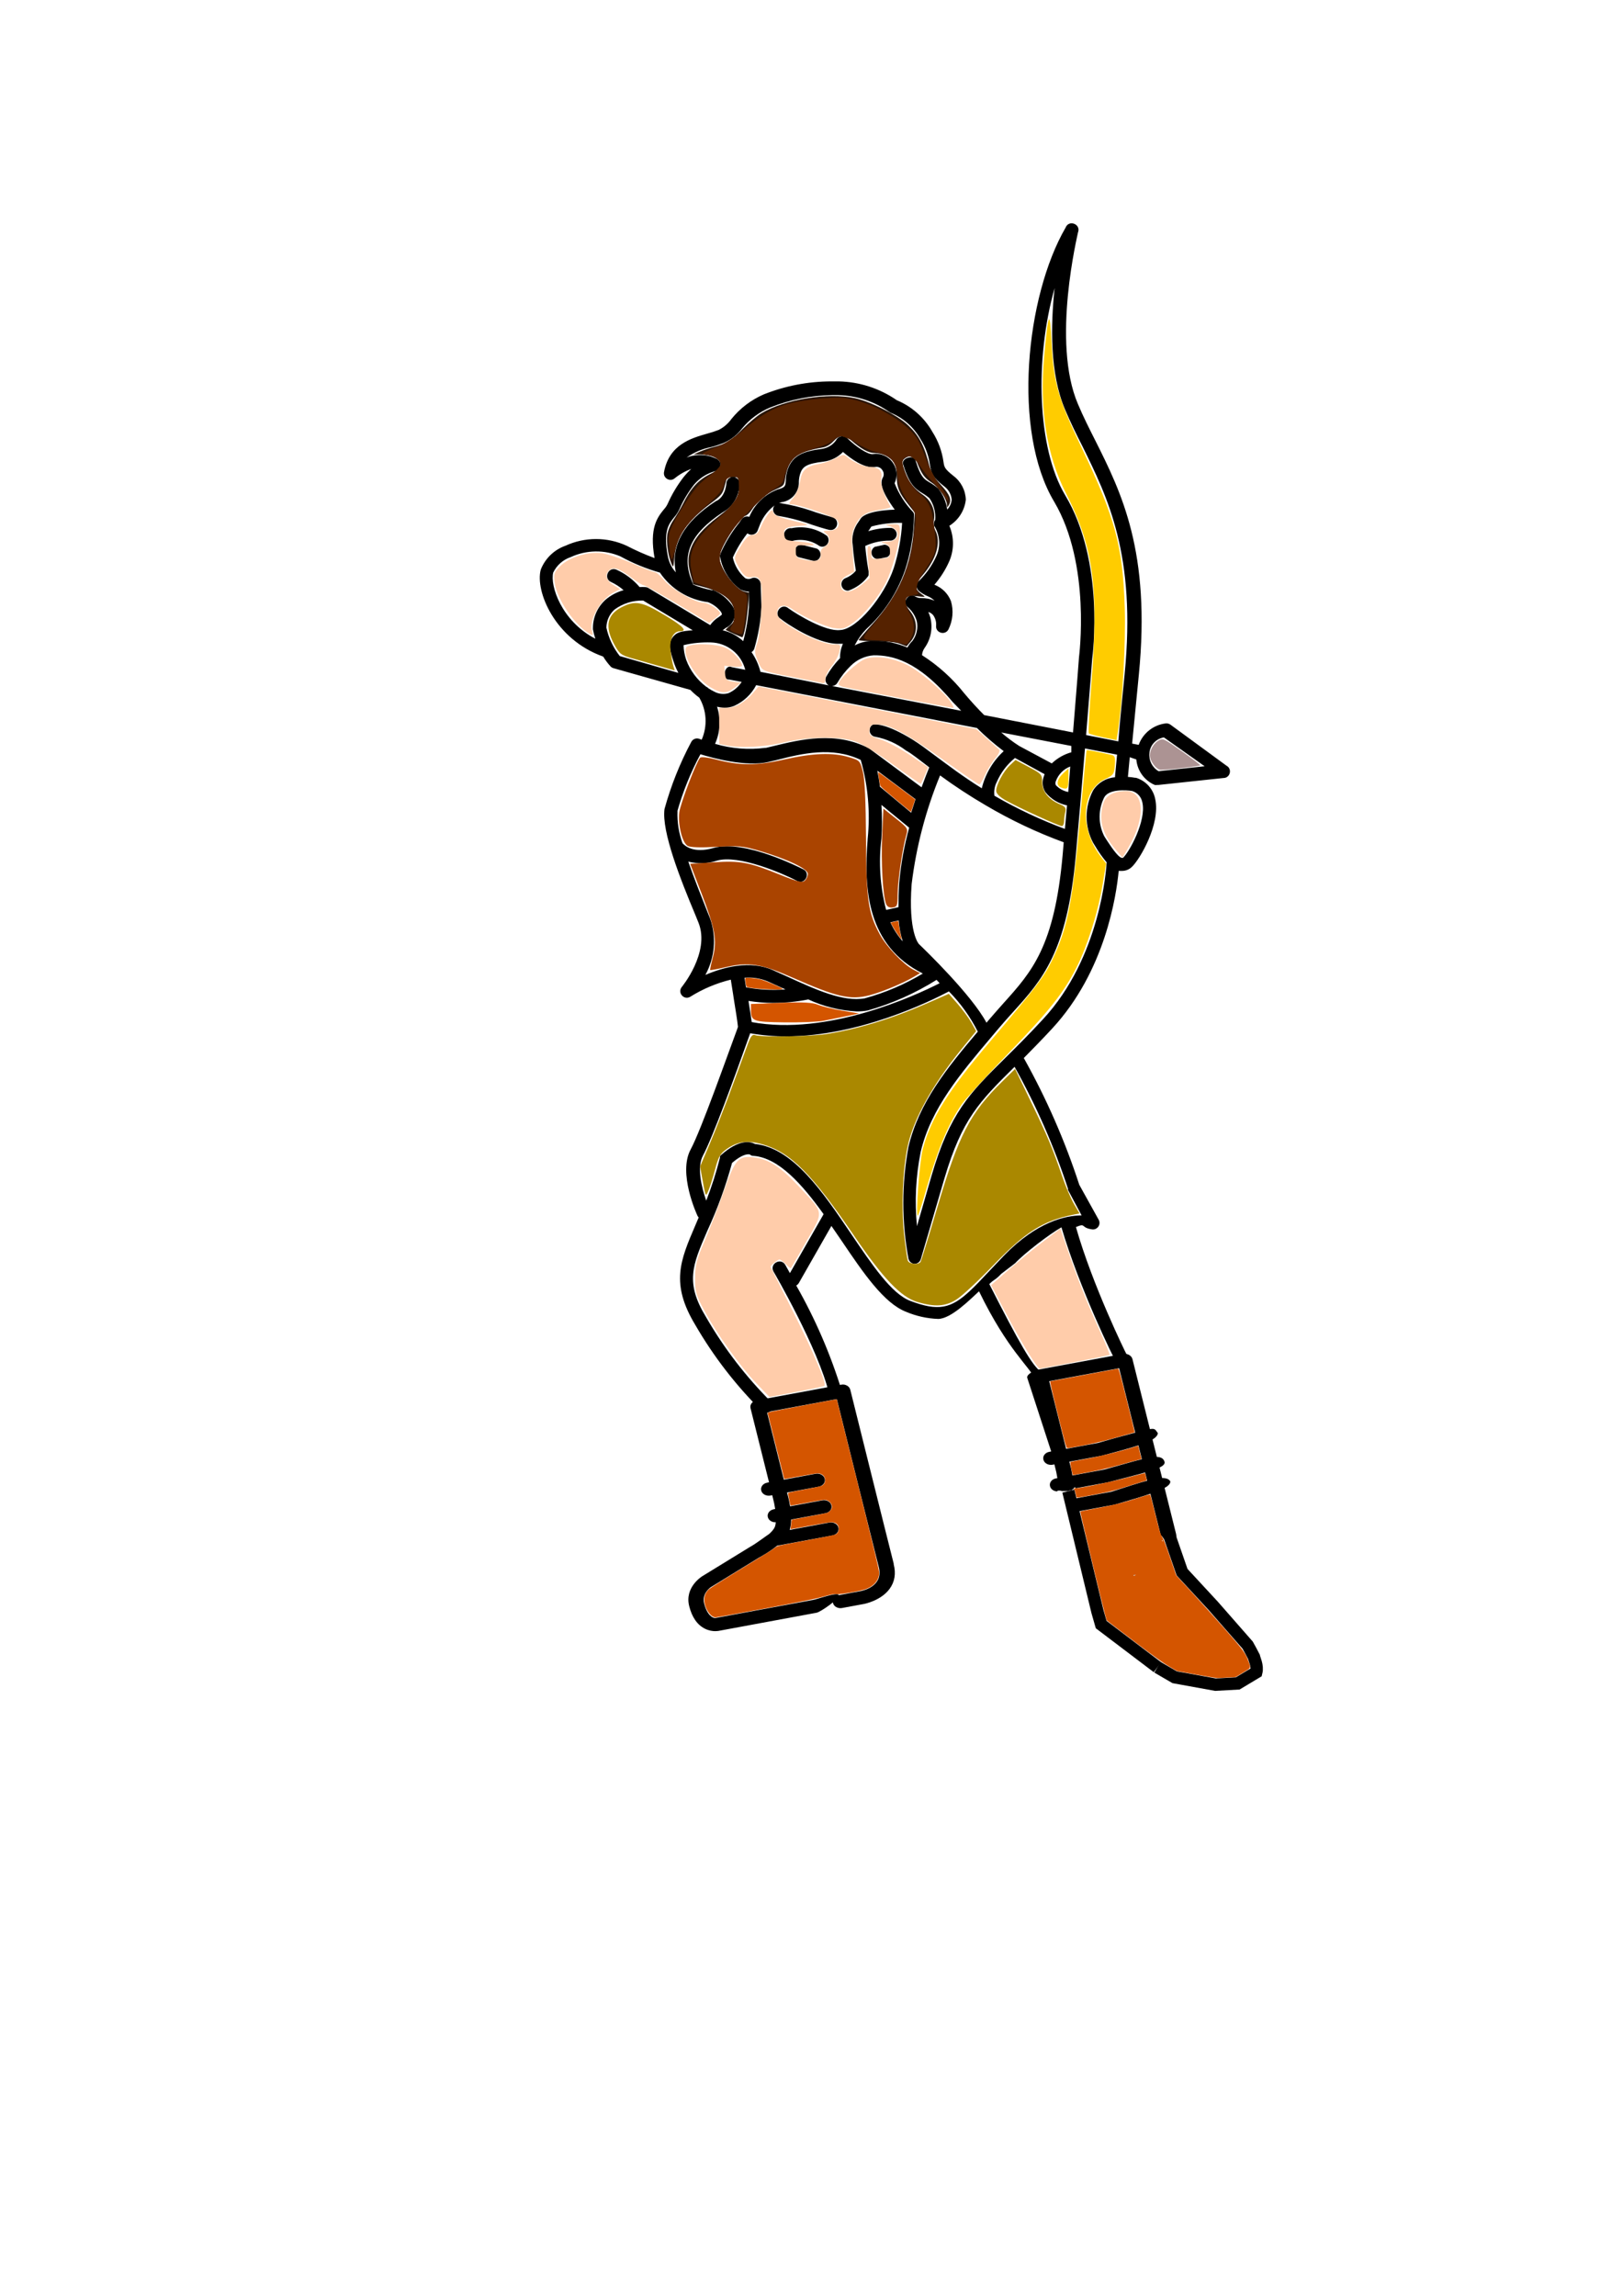 <?xml version="1.0" encoding="UTF-8" standalone="no"?>
<svg
   xmlns:dc="http://purl.org/dc/elements/1.1/"
   xmlns:cc="http://creativecommons.org/ns#"
   xmlns:rdf="http://www.w3.org/1999/02/22-rdf-syntax-ns#"
   xmlns:svg="http://www.w3.org/2000/svg"
   xmlns="http://www.w3.org/2000/svg"
   xmlns:sodipodi="http://sodipodi.sourceforge.net/DTD/sodipodi-0.dtd"
   xmlns:inkscape="http://www.inkscape.org/namespaces/inkscape"
   width="210mm"
   height="297mm"
   viewBox="0 0 210 297"
   version="1.1"
   id="svg929"
   inkscape:version="1.0.1 (3bc2e813f5, 2020-09-07)"
   sodipodi:docname="noun_Artemis_2225812.svg">
  <defs
     id="defs923" />
  <sodipodi:namedview
     id="base"
     pagecolor="#ffffff"
     bordercolor="#666666"
     borderopacity="1.0"
     inkscape:pageopacity="0.0"
     inkscape:pageshadow="2"
     inkscape:zoom="0.49497475"
     inkscape:cx="487.53402"
     inkscape:cy="671.96754"
     inkscape:document-units="mm"
     inkscape:current-layer="layer1"
     inkscape:document-rotation="0"
     showgrid="false"
     inkscape:window-width="1600"
     inkscape:window-height="837"
     inkscape:window-x="3832"
     inkscape:window-y="450"
     inkscape:window-maximized="1" />
  <g
     inkscape:label="Layer 1"
     inkscape:groupmode="layer"
     id="layer1">
    <path
       d="m 69.964,73.705 c 0.564,-1.453 1.735,-2.588 3.206,-3.108 2.508,-1.151 5.394,-1.151 7.903,0 1.172,0.609 2.383,1.144 3.623,1.602 -0.705,-3.925 0.385,-5.286 1.187,-6.28 0.201,-0.213 0.369,-0.457 0.497,-0.721 0.547,-1.238 1.241,-2.405 2.068,-3.476 0.305,-0.376 0.637,-0.729 0.994,-1.057 -0.774,0.277 -1.494,0.684 -2.132,1.202 -0.602,0.523 -1.53,0.002 -1.395,-0.785 0.658,-3.572 3.511,-4.389 5.579,-4.982 0.517,-0.135 1.026,-0.3 1.523,-0.496 0.636,-0.325 1.186,-0.798 1.603,-1.378 1.118,-1.394 2.559,-2.494 4.2,-3.204 2.78,-1.107 5.744,-1.678 8.736,-1.682 h 0.947 c 2.697,0.051 5.318,0.898 7.534,2.435 1.946,0.812 3.565,2.25 4.601,4.085 0.758,1.184 1.249,2.517 1.443,3.909 0.095,0.657 0.135,0.881 1.283,1.794 0.972,0.73 1.561,1.861 1.603,3.076 -0.154,1.394 -0.94,2.641 -2.132,3.38 0.662,1.542 0.621,3.296 -0.108,4.806 -0.474,1.021 -1.09,1.97 -1.828,2.82 0.987,0.372 1.768,1.147 2.148,2.131 0.351,1.21 0.236,2.507 -0.32,3.636 -0.427,0.849 -1.715,0.463 -1.603,-0.481 0.04,-0.493 -0.108,-0.981 -0.401,-1.378 -0.165,-0.181 -0.375,-0.314 -0.609,-0.385 0.095,0.223 0.186,0.454 0.257,0.689 0.351,1.376 0.081,2.836 -0.753,3.989 -0.185,0.271 -0.296,0.586 -0.32,0.913 v 0 c 2.09,1.334 3.943,3.007 5.482,4.95 0.914,1.089 1.763,2.002 2.565,2.803 l 11.494,2.243 c 0.481,-5.847 0.77,-9.612 0.77,-9.708 0,-0.09 1.603,-11.999 -3.206,-20.136 -5.466,-9.131 -3.687,-26.56 1.475,-35.467 0.417,-1.068 2.02,-0.443 1.603,0.625 0,0.144 -3.479,14.145 0,22.219 0.674,1.602 1.427,3.092 2.228,4.678 3.382,6.744 7.214,14.418 5.643,30.341 -0.336,3.364 -0.609,6.312 -0.866,8.891 l 0.849,0.16 c 0.547,-1.503 1.89,-2.573 3.479,-2.771 0.215,-0.026 0.432,0.026 0.609,0.144 l 7.262,5.318 c 0.793,0.413 0.493,1.611 -0.401,1.602 l -8.416,0.897 h -0.161 c -0.095,0.013 -0.193,0.013 -0.289,0 -1.345,-0.575 -2.264,-1.843 -2.389,-3.3 l -0.849,-0.289 -0.24,2.547 c 0.317,0.026 0.633,0.051 0.945,0.115 h 0.108 c 1.279,0.393 2.235,1.459 2.485,2.771 0.689,3.204 -1.972,7.753 -3.014,8.747 -0.338,0.334 -0.791,0.523 -1.267,0.528 h -0.305 -0.144 c -0.305,3.204 -1.747,12.976 -8.592,20.377 -1.363,1.474 -2.581,2.707 -3.687,3.829 2.923,5.221 5.329,10.715 7.182,16.404 l 2.517,4.534 c 0.334,0.643 -0.24,1.38 -0.945,1.217 -1.436,-0.224 -0.666,-0.847 -2.008,-0.287 2.132,7.513 6.464,16.338 6.528,16.419 0.531,0.841 -0.571,1.752 -1.299,1.074 -0.289,-0.353 -4.812,-9.657 -7.105,-17.459 -1.516,0.849 -4.81,3.37 -5.992,4.643 l -1.795,1.374 c -0.849,0.897 -0.84,0.62 -1.545,1.324 3.813,7.508 5.593,10.672 6.747,11.393 0.464,0.304 1.051,0.952 0.971,1.625 -0.054,0.425 -0.405,0.748 -0.833,0.753 h -0.095 c -0.293,-0.038 -0.547,-0.214 -0.674,-0.481 l -0.196,-0.993 c -0.693,-1.617 -3.532,-3.704 -7.251,-11.362 -1.226,1.126 -3.615,3.546 -5.281,3.575 -1.423,-0.051 -2.824,-0.36 -4.136,-0.913 -2.885,-1.106 -5.547,-5.03 -8.352,-9.179 l -1.33,-1.938 -4.216,7.385 c -0.081,0.136 -0.196,0.248 -0.336,0.321 2.462,4.319 4.441,8.896 5.899,13.649 0.108,0.455 -0.169,0.915 -0.625,1.025 h -0.193 c -0.386,-0.004 -0.722,-0.266 -0.817,-0.641 -1.411,-5.895 -7.134,-15.731 -7.198,-15.827 -0.577,-1.015 0.945,-1.88 1.523,-0.865 l 0.593,1.057 4.36,-7.625 c -2.773,-3.861 -5.803,-7.289 -9.073,-7.545 -0.173,0.007 -0.34,-0.051 -0.465,-0.176 0,0 -0.69,-0.304 -2.308,1.089 -0.821,3.016 -1.894,5.958 -3.206,8.795 -1.924,4.453 -2.902,6.68 -0.122,11.214 2.301,3.981 5.114,7.643 8.368,10.893 0.686,0.762 -0.315,1.86 -1.138,1.249 -3.379,-3.334 -6.295,-7.106 -8.672,-11.214 -3.206,-5.318 -1.94,-8.298 0,-12.816 l 0.448,-1.057 c -0.054,-0.064 -0.095,-0.128 -0.135,-0.192 -0.108,-0.224 -2.565,-5.543 -0.898,-8.618 1.363,-2.531 4.809,-12.319 6.011,-15.539 l 0.108,-0.321 c -0.108,-1.009 -0.289,-2.05 -0.529,-3.556 l -0.108,-0.721 v 0 l -0.289,-1.826 c -1.854,0.453 -3.624,1.199 -5.242,2.211 -0.798,0.485 -1.681,-0.485 -1.122,-1.234 0,0 3.703,-4.469 2.196,-8.314 l -0.401,-0.993 c -1.924,-4.582 -4.408,-10.829 -4.008,-13.745 0.829,-3.013 1.99,-5.925 3.463,-8.683 0.197,-0.367 0.632,-0.536 1.026,-0.4 l 0.32,0.115 c 0.768,-1.756 0.656,-3.772 -0.305,-5.431 -0.413,-0.303 -0.799,-0.64 -1.155,-1.009 L 79.391,86.444 C 79.237,86.406 79.098,86.316 78.99,86.204 78.636,85.812 78.32,85.389 78.044,84.938 71.776,82.712 69.228,76.464 69.965,73.709 Z m 79.943,26.064 5.963,-0.641 -5.274,-3.733 c -1.019,0.167 -1.793,1.006 -1.876,2.034 -0.095,0.944 0.366,1.86 1.187,2.339 z M 118.072,82.9 c 0.539,-0.738 0.737,-1.67 0.546,-2.563 -0.215,-0.713 -0.632,-1.347 -1.202,-1.826 -0.733,-0.709 0.177,-1.871 1.042,-1.33 0.226,0.14 0.489,0.208 0.753,0.192 0.591,-0.012 1.177,0.103 1.715,0.353 -0.251,-0.255 -0.551,-0.457 -0.882,-0.593 -0.424,-0.173 -0.818,-0.412 -1.171,-0.704 -0.366,-0.336 -0.366,-0.913 0,-1.249 0.929,-0.895 1.684,-1.955 2.228,-3.124 0.591,-1.211 0.556,-2.633 -0.095,-3.813 -0.219,-0.295 -0.219,-0.698 0,-0.993 v 0 c 0.081,-0.986 -0.181,-1.969 -0.737,-2.787 -0.266,-0.237 -0.556,-0.446 -0.866,-0.625 -1.026,-0.609 -1.747,-1.202 -2.517,-3.684 -0.432,-0.877 1.463,-1.465 1.603,-0.496 0.641,2.067 1.09,2.339 1.779,2.739 0.406,0.232 0.787,0.507 1.138,0.817 0.624,0.78 1.024,1.717 1.155,2.707 0.327,-0.346 0.529,-0.791 0.577,-1.266 -0.041,-0.663 -0.373,-1.274 -0.898,-1.682 -1.603,-1.234 -1.763,-1.826 -1.924,-2.9 -0.165,-1.178 -0.586,-2.303 -1.234,-3.3 -0.866,-1.527 -2.221,-2.718 -3.847,-3.38 l -0.208,-0.128 c -1.917,-1.34 -4.186,-2.087 -6.524,-2.147 h -0.849 c -2.747,0.038 -5.464,0.582 -8.015,1.602 -1.411,0.594 -2.654,1.523 -3.623,2.707 -0.593,0.784 -1.369,1.411 -2.26,1.826 -0.559,0.228 -1.132,0.421 -1.715,0.577 -1.153,0.223 -2.245,0.688 -3.206,1.362 1.246,-0.49 2.641,-0.437 3.847,0.144 0.744,0.316 0.668,1.393 -0.108,1.602 -1.091,0.29 -2.066,0.911 -2.789,1.778 -0.72,0.93 -1.329,1.94 -1.811,3.012 -0.182,0.44 -0.436,0.847 -0.753,1.202 -0.674,0.834 -1.443,1.778 -0.802,5.062 0.146,0.764 0.501,1.475 1.026,2.051 -0.689,-3.476 1.01,-6.504 5.178,-9.211 l 0.161,-0.077 c 0,0 1.073,-0.449 1.218,-2.355 0.192,-0.99 1.644,-0.88 1.683,0.128 0.013,1.562 -0.829,3.007 -2.196,3.765 -4.264,2.835 -5.45,5.623 -3.815,9.243 v 0.09 c 0.775,0.323 1.58,0.564 2.405,0.721 h 0.208 c 0.932,0.386 1.74,1.017 2.34,1.826 0.834,1.007 0.475,2.532 -0.721,3.06 l -0.401,0.304 c 0.997,0.226 1.915,0.713 2.661,1.41 0.39,-1.441 0.637,-2.916 0.737,-4.405 v -2.003 c -0.392,-0.01 -0.775,-0.103 -1.122,-0.289 -1.327,-0.99 -2.245,-2.432 -2.581,-4.053 -0.054,-0.172 -0.054,-0.357 0,-0.528 0.57,-1.311 1.296,-2.549 2.164,-3.684 0.207,-0.25 0.4,-0.513 0.577,-0.785 0.216,-0.335 0.636,-0.475 1.01,-0.336 0.685,-1.649 2.027,-2.938 3.703,-3.556 0.961,-0.257 0.978,-0.417 1.026,-1.185 0.013,-0.468 0.095,-0.931 0.24,-1.378 0.641,-1.858 2.052,-2.371 4.44,-2.675 0.791,-0.115 1.492,-0.568 1.908,-1.249 0.18,-0.268 0.497,-0.41 0.817,-0.368 h 0.095 c 0.163,0.026 0.313,0.103 0.432,0.224 1.106,1.089 2.709,2.179 3.35,2.067 2.099,-0.304 3.693,1.847 2.789,3.764 0.547,1.395 1.364,2.669 2.405,3.749 v 0 0 0 c 0.054,0.064 0.081,0.144 0.108,0.224 0.005,0.051 0.005,0.103 0,0.144 0.003,0.038 0.003,0.077 0,0.115 -0.027,2.396 -0.419,4.773 -1.171,7.049 -1.009,2.907 -2.728,5.517 -5.001,7.593 v 0 c -0.605,0.626 -1.113,1.338 -1.507,2.115 0.733,-0.384 1.545,-0.591 2.372,-0.609 h 0.095 c 1.498,-0.006 2.982,0.294 4.36,0.881 0.174,-0.319 0.396,-0.612 0.658,-0.865 z m -29.288,2.451 c 0.512,1.39 1.413,2.602 2.597,3.492 0.108,0.038 0.196,0.115 0.273,0.192 0.239,0.164 0.492,0.308 0.753,0.432 0.563,0.312 1.226,0.386 1.843,0.208 0.702,-0.309 1.298,-0.816 1.715,-1.458 l -1.603,-0.304 c -1.042,0.077 -0.61,-2.079 0.32,-1.602 l 1.747,0.336 c -0.523,-2.039 -2.335,-3.484 -4.44,-3.54 -1.191,-0.038 -2.383,0.077 -3.543,0.353 0.014,0.644 0.135,1.28 0.336,1.89 z m 18.451,3.316 v 0 c -0.406,-0.231 -0.55,-0.747 -0.32,-1.153 0.49,-0.863 1.088,-1.659 1.779,-2.371 -0.013,-0.639 0.108,-1.272 0.369,-1.858 h -0.177 -0.465 c -2.853,0 -6.893,-2.787 -7.374,-3.204 -1.094,-0.617 0.027,-2.205 0.978,-1.378 1.218,0.865 4.809,3.028 6.669,2.803 2.164,-0.064 5.739,-4.373 6.957,-8.042 0.6,-1.886 0.96,-3.84 1.073,-5.815 -1.341,-0.051 -2.682,0.115 -3.976,0.464 l -0.273,0.417 -0.135,0.192 c 0.955,-0.294 1.95,-0.44 2.95,-0.432 0.419,0.051 0.733,0.41 0.737,0.832 -0.008,0.467 -0.4,0.835 -0.866,0.817 -1.107,-0.012 -2.202,0.223 -3.206,0.689 0.135,1.682 0.417,3.204 0.433,3.3 0.013,0.09 0,0 0,0 0.007,0.064 0.007,0.128 0,0.192 0.003,0.051 0.003,0.103 0,0.144 0.003,0.038 0.003,0.09 0,0.128 -0.013,0.064 -0.041,0.115 -0.081,0.176 v 0 c -0.645,0.848 -1.526,1.489 -2.533,1.842 h -0.208 c -0.81,-0.15 -0.953,-1.249 -0.208,-1.602 0.535,-0.205 1.009,-0.541 1.379,-0.977 -0.095,-0.625 -0.305,-1.938 -0.401,-3.284 -0.176,-1.067 0.095,-2.16 0.737,-3.028 0.081,-0.128 0.177,-0.24 0.257,-0.385 0.081,-0.144 0.641,-1.074 4.44,-1.202 -1.924,-2.643 -1.876,-3.62 -1.507,-4.213 0.138,-0.301 0.095,-0.654 -0.108,-0.913 -0.185,-0.3 -0.533,-0.459 -0.882,-0.4 -1.411,0.257 -3.206,-1.089 -4.2,-1.938 -0.666,0.69 -1.549,1.131 -2.501,1.249 -2.228,0.272 -2.741,0.64 -3.046,1.602 -0.095,0.312 -0.15,0.635 -0.161,0.961 0.068,1.35 -0.917,2.525 -2.26,2.691 l -0.32,0.115 h 0.177 c 1.35,0.215 2.68,0.541 3.976,0.977 0.546,0.224 2.276,0.721 2.901,0.897 0.745,0.358 0.591,1.462 -0.224,1.602 h -0.224 c -0.24,0 -2.34,-0.657 -3.078,-0.945 -1.148,-0.373 -2.321,-0.662 -3.511,-0.865 -0.463,-0.038 -0.806,-0.449 -0.77,-0.913 0.013,-0.173 0.095,-0.336 0.208,-0.464 -0.806,0.602 -1.441,1.402 -1.844,2.323 l -0.369,0.945 c -0.122,0.314 -0.431,0.522 -0.77,0.528 -0.197,0.012 -0.392,-0.051 -0.546,-0.176 l -0.095,0.115 c -0.712,0.933 -1.314,1.942 -1.795,3.012 0.232,1.042 0.794,1.979 1.603,2.675 0.267,0.135 0.582,0.135 0.849,0 0.541,-0.208 1.128,0.174 1.155,0.753 l 0.095,2.996 c -0.095,1.807 -0.406,3.597 -0.914,5.335 -0.054,0.201 -0.19,0.372 -0.369,0.481 0.535,0.772 0.926,1.636 1.155,2.547 v 0 z m 16.03,2.147 c -4.521,-5.399 -7.855,-6.055 -10.211,-6.039 -1.126,0.077 -2.185,0.562 -2.982,1.362 v 0 c -0.675,0.654 -1.257,1.399 -1.731,2.211 -0.147,0.242 -0.406,0.393 -0.69,0.4 l 16.72,3.204 z m 6.284,3.941 c 0.732,0.638 1.508,1.221 2.324,1.746 l 4.216,2.259 c 0.714,-0.68 1.584,-1.174 2.533,-1.442 v -0.817 z m -24.959,34.538 c -1.493,0.3 -3.013,0.45 -4.537,0.449 -1.073,0 -2.146,-0.09 -3.206,-0.257 0.177,1.089 0.305,1.938 0.417,2.739 9.811,1.81 21.048,-3.364 24.318,-5.03 l -0.401,-0.432 c -2.762,1.735 -5.758,3.068 -8.897,3.957 -0.471,0.09 -0.948,0.13 -1.427,0.128 -2.17,-0.115 -4.297,-0.639 -6.268,-1.554 z m 11.702,-10.22 -1.09,0.24 c 0.413,0.894 0.953,1.725 1.603,2.467 -0.282,-0.884 -0.459,-1.798 -0.529,-2.723 z m -2.437,-17.301 4.04,3.364 0.562,-1.746 -4.937,-3.685 c 0.108,0.577 0.24,1.266 0.336,2.051 z m 0.193,2.355 c 0.095,1.451 0.095,2.906 0,4.357 -0.378,3.087 -0.171,6.217 0.609,9.227 l 1.603,-0.353 c 0,-0.913 0,-1.938 0.095,-3.204 0.213,-2.394 0.643,-4.764 1.283,-7.081 z m 7.582,-3.797 c -1.847,4.492 -3.082,9.212 -3.671,14.033 -0.465,6.232 0.914,7.753 0.945,7.769 0.786,0.753 6.813,6.568 8.737,10.172 l 0.352,-0.417 c 0.625,-0.736 1.25,-1.426 1.843,-2.099 3.687,-4.101 6.604,-7.321 7.663,-19.223 l 0.135,-1.602 c -3.517,-1.289 -6.908,-2.898 -10.131,-4.806 v 0 c -2.021,-1.179 -3.98,-2.462 -5.867,-3.845 z m 16.848,-1.17 c -0.864,0.332 -1.542,1.021 -1.859,1.89 -0.081,0.165 -0.081,0.363 0,0.528 0.428,0.455 0.99,0.763 1.603,0.881 z m -9.81,3.781 c 2.914,1.686 5.965,3.122 9.121,4.293 l 0.273,-3.044 c -1.099,-0.223 -2.086,-0.825 -2.789,-1.698 -0.369,-0.571 -0.462,-1.275 -0.257,-1.922 0.04,-0.141 0.095,-0.281 0.144,-0.417 l -3.831,-2.098 c -1.024,0.831 -1.833,1.898 -2.357,3.108 -0.28,0.549 -0.385,1.169 -0.305,1.778 z m 16.848,-15.731 c 1.523,-15.475 -2.228,-22.892 -5.434,-29.428 -0.818,-1.602 -1.603,-3.204 -2.276,-4.806 -1.972,-4.63 -1.876,-10.861 -1.346,-15.715 -2.597,9.179 -2.26,20.729 1.363,26.801 5.162,8.635 3.559,20.713 3.495,21.178 0,0 -0.289,3.893 -0.786,9.852 l 4.168,0.817 c 0.192,-2.515 0.497,-5.399 0.817,-8.699 z m -0.352,23.773 h 0.135 c 0.849,-0.785 3.03,-4.806 2.517,-7.145 -0.122,-0.709 -0.627,-1.292 -1.314,-1.506 -0.802,-0.144 -3.014,-0.272 -3.623,0.817 -0.798,1.582 -0.798,3.448 0,5.03 l 0.305,0.481 c 0.417,0.609 1.427,2.243 1.988,2.323 z m -1.972,0.577 c -0.55,-0.652 -1.044,-1.348 -1.475,-2.083 l -0.289,-0.464 c -1.106,-2.112 -1.106,-4.632 0,-6.744 0.62,-0.99 1.673,-1.626 2.837,-1.714 l 0.273,-2.931 -4.152,-0.8 c -0.32,3.973 -0.737,8.715 -1.187,13.825 -1.122,12.511 -4.344,16.1 -8.095,20.249 -0.593,0.657 -1.202,1.33 -1.811,2.051 l -0.947,1.121 c -4.056,4.806 -7.903,9.323 -9.217,14.946 -0.633,3.163 -0.795,6.402 -0.481,9.612 l 1.876,-6.504 c 2.388,-8.17 4.921,-10.685 9.506,-15.219 1.427,-1.41 3.046,-3.012 4.937,-5.062 7.438,-8.026 8.176,-19.464 8.224,-20.281 z m -52.243,37.95 c -0.802,1.49 -0.177,4.085 0.432,5.815 0.709,-1.819 1.303,-3.681 1.779,-5.575 v 0 -0.16 l 0.095,-0.128 v 0 c 2.372,-2.131 3.831,-1.794 4.424,-1.474 4.953,0.528 8.801,6.232 12.52,11.742 2.661,3.925 5.162,7.641 7.566,8.554 3.655,1.394 5.29,0.977 7.662,-1.217 v 0 c 0.786,-0.721 1.603,-1.602 2.693,-2.755 l 1.811,-1.906 c 4.216,-4.341 7.951,-5.174 10.019,-5.174 l -1.763,-3.3 v -0.16 c -1.794,-5.463 -4.108,-10.741 -6.909,-15.763 v 0 c -4.537,4.486 -6.797,6.744 -9.073,14.418 l -3.062,10.461 c -0.108,0.362 -0.44,0.611 -0.817,0.609 v 0 c -0.389,-0.026 -0.713,-0.307 -0.786,-0.689 -0.876,-4.766 -0.876,-9.651 0,-14.418 1.346,-5.735 5.001,-10.237 8.977,-14.93 -0.971,-1.917 -2.23,-3.673 -3.735,-5.206 -2.421,1.281 -11.622,5.815 -21.08,5.815 -1.553,0.004 -3.104,-0.13 -4.633,-0.4 -2.084,5.847 -4.857,13.488 -6.123,15.843 z m 5.579,-21.787 c 1.68,0.317 3.394,0.408 5.098,0.272 l -0.497,-0.224 -1.763,-0.8 c -0.956,-0.403 -1.996,-0.568 -3.03,-0.481 z m -8.865,-22.78 c -0.054,1.406 0.166,2.809 0.641,4.133 0.257,0.304 1.395,1.378 4.008,0.625 3.976,-1.153 11.221,2.563 11.542,2.723 1.155,0.46 0.281,2.17 -0.77,1.506 -1.924,-0.993 -7.534,-3.396 -10.307,-2.595 -1.202,0.4 -2.493,0.444 -3.719,0.128 0.77,2.227 1.715,4.566 2.437,6.408 l 0.401,0.993 c 0.82,2.399 0.593,5.033 -0.625,7.257 2.357,-1.01 5.787,-1.938 8.753,-0.609 l 1.779,0.8 c 3.767,1.73 7.326,3.348 10.099,2.835 2.636,-0.72 5.16,-1.798 7.502,-3.204 -7.198,-3.62 -7.662,-10.797 -7.133,-17.461 0.346,-3.417 0.041,-6.869 -0.898,-10.172 -3.703,-1.778 -7.647,-0.817 -10.837,0 l -1.09,0.257 c -2.902,0.673 -7.15,-0.481 -8.817,-0.993 -1.257,2.336 -2.257,4.801 -2.982,7.353 z m 11.414,-8.186 1.073,-0.257 c 3.366,-0.817 8.015,-1.954 12.327,0.336 v 0 0 l 6.765,5.014 c 0.417,-1.138 0.753,-2.018 0.994,-2.579 l -0.224,-0.176 c -1.09,-0.817 -2.036,-1.602 -2.805,-2.018 -1.16,-0.885 -2.51,-1.488 -3.943,-1.762 -0.833,-0.103 -1.025,-1.228 -0.273,-1.602 0.336,0 1.683,-0.128 5.114,1.986 0.849,0.528 1.811,1.249 2.95,2.099 1.603,1.185 3.527,2.659 5.979,4.181 0.45,-1.847 1.437,-3.519 2.837,-4.806 -1.222,-0.917 -2.379,-1.918 -3.463,-2.996 L 97.842,88.635 c -0.625,1.195 -1.636,2.143 -2.869,2.691 -0.388,0.153 -0.802,0.23 -1.218,0.224 -0.329,-0.004 -0.658,-0.051 -0.978,-0.128 0.512,1.579 0.42,3.291 -0.257,4.806 2.12,0.627 4.348,0.802 6.54,0.513 z M 87.775,87.049 c -0.198,-0.366 -0.37,-0.747 -0.513,-1.138 -0.546,-1.602 -0.833,-2.579 -0.289,-3.38 0.546,-0.802 1.25,-0.881 2.661,-0.993 l -6.412,-3.845 c -1.335,-0.038 -2.644,0.376 -3.719,1.17 -0.658,0.602 -1.036,1.448 -1.042,2.339 0.292,1.338 0.883,2.593 1.731,3.669 z M 77.035,82.644 c -0.135,-0.403 -0.242,-0.816 -0.32,-1.234 -0.006,-0.064 -0.006,-0.115 0,-0.176 0.009,-1.377 0.59,-2.688 1.603,-3.62 0.686,-0.595 1.496,-1.027 2.372,-1.266 -0.483,-0.419 -1.022,-0.771 -1.603,-1.042 -1.068,-0.459 -0.379,-2.061 0.689,-1.602 1.148,0.518 2.166,1.284 2.982,2.243 0.246,-0.012 0.492,-0.012 0.737,0 0.135,0.006 0.267,0.038 0.385,0.115 l 8.015,4.806 c 0.285,-0.41 0.651,-0.759 1.073,-1.025 0.161,-0.103 0.311,-0.221 0.448,-0.353 -0.027,-0.153 -0.095,-0.296 -0.193,-0.417 -0.428,-0.518 -0.979,-0.92 -1.603,-1.17 -2.533,-0.321 -4.805,-1.716 -6.236,-3.829 -1.779,-0.503 -3.494,-1.207 -5.114,-2.099 -2.054,-0.879 -4.385,-0.844 -6.412,0.09 -0.998,0.335 -1.818,1.056 -2.276,2.003 -0.433,1.698 1.059,6.264 5.434,8.554 z"
       id="path4"
       sodipodi:nodetypes="cccccccccccccccccccccccccccccccsscccsccccccccccccccccccccccccccccccccccccccccccccccccccccccccccccccccccccccccccccccccccccccccccccccccccccccccccssccccccccccccccccccccccccccccccccccccccccccccccccccccccccccsccsccccssccccccccccccccccccsccccsccccccccccccsccccssccccccsccccccccccccccsccccccccccccccccsccccsscccccccccccccccccccccccccccccccccccccccccccccssccccccccccccccccccccccccccccccccccccccccccccccccccccscccscccsscccccssccssccccccccccccccccccccccccccccccccccccsccccccccccccccccccccccsccccccccccccccccccccccccccc"
       style="stroke-width:1.603" />
    <path
       d="m 102.474,68.322 a 5.851,5.847 0 0 1 4.537,1.009 0.85,0.849 0 0 1 -0.593,1.394 0.85,0.849 0 0 1 -0.546,-0.192 4.296,4.293 0 0 0 -3.206,-0.593 0.85,0.849 0 1 1 -0.208,-1.602 z"
       id="path6"
       style="stroke-width:1.603" />
    <path
       d="m 103.708,70.469 1.972,0.496 a 0.85,0.849 0 0 1 -0.208,1.602 h -0.208 l -1.972,-0.496 a 0.85,0.849 0 0 1 0.417,-1.602 z"
       id="path8"
       style="stroke-width:1.603" />
    <path
       d="m 113.278,70.725 1.155,-0.257 a 0.85,0.849 0 0 1 0.352,1.602 l -1.171,0.24 h -0.177 a 0.85,0.849 0 0 1 -0.177,-1.602 z"
       id="path10"
       style="stroke-width:1.603" />
    <path
       d="m 115.644,202.313 c -0.448,-1.718 -5.574,-22.322 -5.626,-22.529 -0.054,-0.221 -0.209,-0.414 -0.429,-0.536 -0.22,-0.128 -0.487,-0.165 -0.744,-0.115 l -10.976,2.032 c -0.533,0.103 -0.874,0.552 -0.758,1.011 l 2.393,9.582 -0.251,0.051 c -0.533,0.103 -0.874,0.552 -0.759,1.011 0.095,0.399 0.509,0.672 0.965,0.672 0.068,0 0.138,-0.004 0.208,-0.013 l 0.251,-0.051 0.081,0.334 c 0.108,0.391 0.221,0.909 0.301,1.449 l -0.193,0.038 c -0.533,0.103 -0.874,0.552 -0.758,1.011 0.095,0.399 0.509,0.672 0.965,0.672 0.027,0 0.054,-0.004 0.068,-0.007 -0.027,0.257 -0.068,0.484 -0.15,0.657 -0.122,0.267 -0.386,0.567 -0.718,0.867 -0.147,0.077 -1.818,1.325 -2.388,1.623 -0.027,0.011 -0.041,0.026 -0.068,0.038 l -6.207,3.81 c -0.095,0.064 -2.28,1.439 -1.679,3.847 0.362,1.45 1.046,2.437 2.034,2.93 0.523,0.262 1.006,0.319 1.331,0.319 0.198,0 0.339,-0.026 0.393,-0.026 l 12.728,-2.357 c 0.533,-0.103 2.993,-1.813 2.878,-2.273 -0.108,-0.459 -2.758,0.511 -3.294,0.609 l -12.682,2.349 c -0.319,0.026 -1.064,-0.331 -1.456,-1.904 -0.324,-1.302 0.855,-2.079 0.897,-2.105 l 6.176,-3.79 c 0.273,-0.145 1.386,-0.752 2.379,-1.561 l 7.168,-1.327 c 0.533,-0.103 0.874,-0.552 0.758,-1.011 -0.108,-0.459 -0.639,-0.752 -1.173,-0.653 l -5.127,0.95 c 0.122,-0.403 0.178,-0.865 0.185,-1.339 l 4.45,-0.823 c 0.533,-0.103 0.874,-0.552 0.758,-1.011 -0.108,-0.459 -0.637,-0.75 -1.173,-0.653 l -4.173,0.772 c -0.122,-0.752 -0.277,-1.339 -0.313,-1.468 l -0.081,-0.313 4.121,-0.763 c 0.533,-0.103 0.874,-0.552 0.759,-1.011 -0.108,-0.459 -0.641,-0.75 -1.173,-0.653 l -4.122,0.763 -2.185,-8.75 9.043,-1.676 c 0.97,3.897 5.024,20.187 5.423,21.714 0.632,2.421 -1.858,3.035 -2.358,3.133 l -2.807,0.519 c -0.533,0.103 -0.874,0.552 -0.758,1.011 0.108,0.459 0.639,0.752 1.173,0.653 l 2.807,-0.519 c 0.095,-0.013 2.208,-0.423 3.337,-1.945 0.675,-0.911 0.855,-1.995 0.533,-3.224 z"
       id="path2"
       style="stroke-width:0.458"
       sodipodi:nodetypes="cccccccccsccccccsccccccccsccccccccccccccccccccccccccccccccccc" />
    <path
       id="path2-0"
       style="stroke-width:0.458"
       d="m 145.74,175.156 c 0.122,0.026 0.247,0.064 0.356,0.128 0.22,0.128 0.377,0.317 0.432,0.539 0.027,0.077 1.233,4.933 2.261,9.058 0.674,-0.115 0.695,0.064 1.03,0.526 -0.04,0.295 -0.29,0.561 -0.695,0.813 0.266,1.066 0.293,1.18 0.56,2.253 0.528,0.026 0.87,0.201 0.992,0.629 0.081,0.269 -0.161,0.511 -0.645,0.75 0.155,0.623 0.192,0.768 0.338,1.355 0.506,0.003 0.871,0.115 1.055,0.428 0.027,0.296 -0.243,0.573 -0.736,0.854 0.578,2.311 1.345,5.413 1.462,5.86 h 0.004 c 0.041,0.174 0.054,0.339 0.081,0.507 -0.004,-7.7e-4 -0.009,-0.004 -0.013,-0.006 -0.054,-0.077 -0.142,-0.132 -0.292,-0.154 -0.155,-0.135 -0.262,0.836 -0.444,0.823 -0.196,0 -0.756,-0.676 -0.755,-0.481 7.3e-4,0.423 -0.366,-0.425 -0.536,-0.421 -0.122,-0.484 -0.894,-3.583 -1.344,-5.378 -1.187,0.407 -2.683,0.845 -4.612,1.405 l -5.006,0.93 c -5.4e-4,-0.051 5.2e-4,-0.09 0,-0.141 -2.7e-4,-0.026 3.9e-4,-0.064 0,-0.09 l -0.004,0.004 c 0.013,-0.103 0.013,-0.208 -0.027,-0.304 -0.013,-0.051 -0.027,-0.09 -0.04,-0.141 -0.013,-0.038 -0.054,-0.077 -0.081,-0.103 -2.7e-4,-0.026 0.004,-0.051 -0.004,-0.077 -0.04,-0.131 -0.149,-0.218 -0.247,-0.298 -0.004,-0.013 -0.007,-0.038 -0.013,-0.051 -0.027,-0.038 -0.041,-0.064 -0.068,-0.09 -0.006,-0.026 -0.007,-0.051 -0.014,-0.077 -0.004,-0.09 -0.027,-0.128 -0.04,-0.135 0.081,-0.026 0.142,-0.09 0.188,-0.178 l 4.941,-0.917 c 1.909,-0.613 3.399,-1.106 4.606,-1.427 -0.108,-0.405 -0.155,-0.63 -0.263,-1.061 -1.231,0.354 -2.802,0.744 -4.834,1.274 l -4.117,0.763 c -0.068,-0.077 -0.144,-0.141 -0.204,-0.09 -0.054,0.038 -0.081,0.09 -0.108,0.15 l -0.014,0.004 c -1.4e-4,0.006 1.5e-4,0.012 0,0.013 -0.04,0.065 -0.081,0.132 -0.135,0.178 -0.007,0.006 0.006,-0.026 0.004,-0.026 -0.009,-0.026 -0.004,-0.077 0.01,-0.115 0.013,-0.038 0.174,-0.19 0,-0.026 -0.068,0.103 -0.068,0.103 -0.095,0.191 v 0.004 c -0.004,0.004 -0.009,0.004 -0.012,0.006 -0.004,0.01 -0.009,0.013 -0.012,0.026 -0.006,2.6e-4 -0.014,-7.8e-4 -0.012,0 0.122,0.026 0.081,0.006 -0.012,-0.006 -0.04,-0.004 -0.068,-0.006 -0.108,-0.01 -0.054,2.4e-4 -0.095,-0.01 -0.14,0.004 -0.234,0.064 -0.483,0.177 -0.14,0.064 -0.054,0 -0.095,-2.4e-4 -0.147,0 -0.04,0 -0.095,0 -0.135,0 -0.122,-6.6e-4 -0.257,-8.1e-4 -0.385,0 -0.013,2.7e-4 -0.041,-2.4e-4 -0.054,0 -0.041,0.003 -0.081,0.003 -0.138,0.004 -0.013,-0.006 -0.027,-0.026 -0.041,-0.026 -0.122,-0.051 -0.261,-0.038 -0.385,-0.038 -0.122,0 -0.155,0.051 -0.163,0.103 -0.44,-0.013 -0.83,-0.278 -0.926,-0.667 -0.122,-0.459 0.224,-0.912 0.757,-1.011 l 0.194,-0.038 c -0.081,-0.539 -0.194,-1.058 -0.304,-1.449 l -0.081,-0.332 -0.25,0.051 c -0.068,0.013 -0.14,0.013 -0.209,0.013 -0.456,0 -0.866,-0.273 -0.964,-0.672 -0.122,-0.459 0.224,-0.912 0.758,-1.011 l 0.251,-0.051 -3.099,-9.524 c -0.122,-0.459 0.932,-0.969 1.465,-1.067 l 10.977,-2.034 c 0.135,-0.026 0.259,-0.026 0.385,-0.006 z m -0.936,1.846 -9.045,1.677 2.185,8.751 4.123,-0.763 c 1.325,-0.386 2.419,-0.694 3.325,-0.933 0.671,-0.177 1.03,-0.273 1.493,-0.398 -0.901,-3.612 -1.71,-6.839 -2.082,-8.335 z m 2.492,9.975 c -1.199,0.399 -2.755,0.82 -4.815,1.355 l -4.12,0.761 0.081,0.313 c 0.041,0.128 0.194,0.716 0.313,1.467 l 4.17,-0.77 c 2.067,-0.568 3.6,-1.033 4.822,-1.333 -0.193,-0.772 -0.251,-1.004 -0.448,-1.793 z m -10.179,5.998 c -0.004,0.011 -0.002,0.011 -0.004,0.026 -0.004,-1e-4 -0.006,-0.004 -0.01,-0.004 0.006,-0.004 0.007,-0.01 0.012,-0.013 z m 1.54,0.945 c -0.007,-0.026 0.027,0.051 0.041,0.077 0.007,0.026 0.01,0.09 0.006,0.065 -0.01,-0.065 -0.027,-0.051 -0.027,-0.077 -0.011,-0.026 7.2e-4,0.006 -0.013,-0.064 z m -6.525,3.507 c 0.006,0.004 0.013,0.007 0.014,0.011 0,0.006 -0.004,0.012 -0.004,0.013 -0.006,-0.012 -0.01,-0.026 -0.013,-0.026 z m 18.166,1.83 c -0.002,7.9e-4 -0.004,7.9e-4 -0.006,0.004 v -0.004 c 0.002,-1.1e-4 0.005,1.4e-4 0.006,0 z m 0.081,0.051 c 0.041,0.007 0.054,0.013 0.081,0.038 -0.014,5.3e-4 -0.041,-5.1e-4 -0.054,0 -0.009,-0.011 -0.014,-0.026 -0.027,-0.038 z m -3.729,4.43 c 0.041,-2.6e-4 0.095,0.011 0.135,0.011 0.027,0 0.054,0 0.068,0 0.027,0.006 0.04,0.013 0.068,0.013 l -0.185,0.038 c -0.027,-0.026 -0.054,-0.051 -0.081,-0.064 z m -4.743,0.945 c 0.006,0.003 0.013,0.004 0.013,0.007 l -0.006,0.004 c -0.005,-0.004 -0.007,-0.007 -0.012,-0.011 z"
       sodipodi:nodetypes="scccccccccccccccccsccccscccsccccccccccccccccccscccccccccccccscccsccccccccccccccssccccsccsccccccsscccccscccsscccccccccccccccccccccccsc" />
    <path
       style="fill:none;stroke:#000000;stroke-width:1.603px;stroke-linecap:butt;stroke-linejoin:miter;stroke-opacity:1"
       d="m 138.235,192.903 3.766,15.582 0.481,1.679 7.281,5.517 v 0"
       id="path983"
       sodipodi:nodetypes="ccccc" />
    <path
       style="fill:none;stroke:#000000;stroke-width:1.603px;stroke-linecap:butt;stroke-linejoin:miter;stroke-opacity:1"
       d="m 151.294,198.61 1.654,4.775 4.056,4.384 4.433,5.059 0.401,0.727 0.405,0.776 c 0.041,0.26 0.52,1.179 0.307,2.007 l -2.4,1.439 -2.88,0.16 -5.281,-0.959 -2.226,-1.296"
       id="path985"
       sodipodi:nodetypes="ccccccccccc" />
    <path
       style="fill:#ffccaa;stroke-width:1.603"
       d="m 139.091,176.2 c 2.412,-0.459 4.426,-0.876 4.477,-0.926 0.054,-0.051 -0.501,-1.414 -1.227,-3.028 -1.769,-3.934 -2.823,-6.577 -4.087,-10.248 l -1.055,-3.064 -1.935,1.463 c -1.783,1.349 -3.452,2.727 -6.025,4.976 l -1.003,0.877 1.921,3.654 c 1.925,3.66 4.111,7.221 4.397,7.162 0.081,-0.013 2.126,-0.407 4.537,-0.866 z"
       id="path1152" />
    <path
       style="fill:#ffccaa;stroke-width:1.603"
       d="m 103.071,180.06 c 1.927,-0.367 3.552,-0.716 3.611,-0.775 0.298,-0.298 -1.416,-4.347 -4.043,-9.551 -1.611,-3.193 -2.93,-5.828 -2.93,-5.856 0,-0.172 0.934,-0.942 1.142,-0.942 0.139,0 0.51,0.277 0.826,0.617 0.316,0.339 0.618,0.562 0.671,0.495 0.054,-0.064 0.96,-1.635 2.014,-3.487 2.249,-3.946 2.303,-3.527 -0.913,-6.987 -2.427,-2.611 -3.976,-3.619 -5.911,-3.848 -2.016,-0.239 -2.425,0.226 -3.904,4.43 -0.685,1.947 -1.793,4.814 -2.464,6.372 -1.044,2.423 -1.221,3.118 -1.229,4.814 -0.009,1.805 0.095,2.185 1.21,4.248 1.615,2.999 4.598,7.161 6.708,9.36 l 1.704,1.775 z"
       id="path1154" />
    <path
       style="fill:#ffccaa;stroke-width:1.603"
       d="m 127.451,100.28 c 0.285,-0.663 0.871,-1.627 1.304,-2.141 0.438,-0.519 0.675,-1.034 0.536,-1.157 -0.139,-0.128 -0.861,-0.771 -1.606,-1.442 l -1.354,-1.22 -14.091,-2.752 -14.091,-2.752 -0.709,0.818 c -1.069,1.235 -2.297,1.935 -3.4,1.938 l -0.992,0.003 0.008,2.334 0.008,2.334 0.841,0.18 c 1.798,0.385 4.961,0.233 7.408,-0.354 3.251,-0.781 7.31,-0.844 9.363,-0.146 0.855,0.291 2.934,1.566 4.938,3.03 1.904,1.39 3.498,2.49 3.544,2.444 0.04,-0.051 0.275,-0.544 0.512,-1.108 l 0.428,-1.025 -2.332,-1.565 c -1.283,-0.861 -3.008,-1.78 -3.835,-2.042 -1.356,-0.431 -1.495,-0.55 -1.417,-1.219 0.081,-0.652 0.208,-0.738 1.101,-0.713 1.595,0.038 3.742,1.21 8.479,4.602 2.416,1.73 4.493,3.149 4.615,3.152 0.122,0.003 0.455,-0.537 0.74,-1.201 z"
       id="path1156" />
    <path
       style="fill:#ffccaa;stroke-width:1.603"
       d="m 106.794,87.835 c 0,-0.364 0.366,-1.106 0.812,-1.648 0.447,-0.541 0.903,-1.399 1.014,-1.905 0.193,-0.881 0.165,-0.921 -0.66,-0.921 -1.234,0 -3.664,-0.972 -5.671,-2.269 -1.344,-0.868 -1.73,-1.272 -1.73,-1.812 0,-0.963 0.92,-1.206 1.913,-0.505 1.486,1.049 4.335,2.333 5.529,2.494 1.032,0.139 1.369,0.038 2.393,-0.707 1.427,-1.039 3.264,-3.301 4.233,-5.211 0.812,-1.602 1.801,-5.235 1.801,-6.619 0,-0.909 -0.041,-0.945 -1.063,-0.917 -0.874,0.026 -0.941,0.064 -0.381,0.219 1.642,0.459 1.509,2.002 -0.177,2.047 -0.914,0.026 -0.967,0.051 -0.363,0.226 0.551,0.153 0.709,0.382 0.709,1.034 0,0.782 -0.081,0.843 -1.204,0.924 -1.173,0.09 -1.204,0.064 -1.204,-0.779 0,-0.476 -0.138,-0.866 -0.308,-0.866 -0.211,0 -0.247,0.652 -0.108,2.075 l 0.194,2.075 -0.901,0.757 c -1.575,1.324 -2.841,1.342 -2.841,0.038 0,-0.477 0.263,-0.82 0.87,-1.134 l 0.87,-0.45 -0.194,-2.479 c -0.17,-2.171 -0.122,-2.619 0.382,-3.608 0.64,-1.254 1.331,-1.666 3.289,-1.96 0.728,-0.115 1.28,-0.278 1.227,-0.377 -0.906,-1.656 -1.365,-3.029 -1.214,-3.629 0.232,-0.925 -0.274,-1.505 -1.311,-1.505 -0.855,0 -2.293,-0.612 -3.104,-1.32 -0.4,-0.35 -0.585,-0.331 -1.417,0.145 -0.527,0.3 -1.467,0.634 -2.09,0.74 -1.775,0.304 -2.346,0.813 -2.567,2.291 -0.108,0.738 -0.497,1.658 -0.894,2.129 -0.627,0.745 -0.645,0.831 -0.177,0.847 1.034,0.038 5.607,1.615 5.869,2.03 0.459,0.727 -0.007,1.351 -1.018,1.36 -0.856,0.008 -0.888,0.038 -0.409,0.404 0.637,0.482 0.521,1.313 -0.24,1.704 -0.366,0.189 -0.532,0.514 -0.474,0.929 0.122,0.83 -0.512,1.061 -2.02,0.743 -1.075,-0.227 -1.188,-0.331 -1.188,-1.099 0,-0.827 0.027,-0.847 1.264,-0.766 0.695,0.051 1.163,-0.013 1.04,-0.141 -0.122,-0.128 -1.01,-0.287 -1.972,-0.366 -1.65,-0.133 -1.753,-0.185 -1.837,-0.911 -0.095,-0.843 0.205,-0.989 2.356,-1.144 1.024,-0.077 0.903,-0.136 -1.248,-0.641 -1.718,-0.404 -2.418,-0.698 -2.512,-1.053 -0.108,-0.431 -0.198,-0.407 -0.672,0.196 -0.298,0.378 -0.732,1.142 -0.963,1.696 -0.307,0.734 -0.595,1.008 -1.061,1.008 -0.466,0 -0.886,0.398 -1.539,1.461 -0.868,1.411 -0.883,1.491 -0.455,2.336 0.694,1.371 1.179,1.797 1.887,1.662 1.202,-0.23 1.413,0.464 1.253,4.104 -0.081,1.827 -0.328,3.835 -0.551,4.462 -0.363,1.027 -0.352,1.256 0.108,2.318 0.579,1.329 0.402,1.249 4.618,2.065 1.714,0.331 3.34,0.667 3.613,0.745 0.371,0.103 0.496,-0.026 0.496,-0.519 z"
       id="path1158" />
    <path
       style="fill:#ffccaa;stroke-width:1.603"
       d="m 95.061,88.955 0.813,-0.637 -0.987,-0.141 c -0.879,-0.128 -0.997,-0.246 -1.078,-1.094 l -0.095,-0.952 1.155,0.115 c 0.635,0.064 1.153,-7.86e-4 1.153,-0.137 0,-0.558 -1.186,-1.852 -2.092,-2.282 -1.298,-0.616 -4.94,-0.643 -5.172,-0.038 -0.431,1.122 1.399,4.087 3.16,5.119 1.461,0.856 2.103,0.866 3.14,0.051 z"
       id="path1160" />
    <path
       style="fill:#ffccaa;stroke-width:1.603"
       d="m 76.628,81.706 c -0.463,-1.46 0.997,-4.131 2.754,-5.039 l 0.859,-0.444 -0.893,-0.564 c -0.956,-0.605 -1.146,-1.362 -0.481,-1.914 0.541,-0.449 1.306,-0.181 2.855,1.001 0.699,0.534 1.409,0.97 1.575,0.97 0.167,0 2.134,1.095 4.372,2.434 l 4.069,2.434 0.717,-0.522 c 0.394,-0.287 0.721,-0.608 0.726,-0.714 0.014,-0.384 -1.5,-1.366 -2.109,-1.366 -1.071,0 -4.06,-1.685 -5.059,-2.851 C 85.491,74.518 84.916,74.016 84.739,74.016 c -0.177,0 -1.504,-0.514 -2.948,-1.144 -1.444,-0.63 -3.21,-1.217 -3.925,-1.308 -1.807,-0.228 -4.234,0.521 -5.372,1.658 -0.818,0.818 -0.886,1.015 -0.729,2.152 0.298,2.18 2.625,5.559 4.578,6.652 0.389,0.218 0.439,0.163 0.286,-0.319 z"
       id="path1162" />
    <path
       style="fill:#ffccaa;stroke-width:1.603"
       d="m 122.959,90.742 c -0.997,-1.399 -4.008,-3.954 -5.545,-4.706 -1.967,-0.962 -4.053,-1.27 -5.432,-0.804 -0.998,0.337 -3.488,2.656 -3.488,3.249 0,0.137 0.288,0.314 0.637,0.393 1.223,0.273 13.989,2.7 14.204,2.7 0.122,0 -0.054,-0.375 -0.377,-0.832 z"
       id="path1164" />
    <path
       style="fill:#ffccaa;stroke-width:1.603"
       d="m 145.988,109.674 c 2.274,-3.878 2.119,-7.339 -0.328,-7.339 -1.472,0 -2.531,0.548 -2.856,1.479 -0.721,2.067 -0.225,4.048 1.515,6.06 l 0.925,1.07 z"
       id="path1166" />
    <path
       style="fill:#ffcc00;stroke-width:1.603"
       d="m 138.249,100.728 v -1.324 l -0.709,0.666 c -0.806,0.757 -0.921,1.557 -0.261,1.81 0.841,0.323 0.968,0.172 0.968,-1.152 z"
       id="path1168" />
    <path
       style="fill:#ffcc00;stroke-width:1.603"
       d="m 119.536,154.937 c 1.735,-6.121 3.066,-9.394 4.913,-12.085 0.473,-0.689 3.149,-3.62 5.947,-6.513 5.32,-5.501 7.241,-7.916 8.898,-11.184 1.373,-2.708 2.773,-7.122 3.347,-10.555 l 0.482,-2.885 -0.722,-0.947 c -2.753,-3.607 -2.47,-8.562 0.571,-9.974 1.087,-0.505 1.188,-0.645 1.279,-1.782 0.081,-1.048 0.012,-1.252 -0.471,-1.361 -2.029,-0.454 -3.115,-0.657 -3.179,-0.593 -0.041,0.038 -0.396,3.697 -0.787,8.126 -1.029,11.624 -1.66,14.859 -3.732,19.121 -1.017,2.094 -2.128,3.544 -8.067,10.544 -5.4,6.364 -7.553,9.809 -8.617,13.785 -0.417,1.562 -0.953,8.637 -0.654,8.637 0.068,0 0.428,-1.052 0.793,-2.336 z"
       id="path1170" />
    <path
       style="fill:#ffcc00;stroke-width:1.603"
       d="m 144.612,94.865 c 0.622,-3.912 1.06,-11.612 0.921,-16.176 -0.247,-8.056 -1.211,-11.639 -5.616,-20.848 -3.015,-6.304 -3.609,-8.393 -3.857,-13.559 -0.212,-4.42 -0.425,-3.997 -0.964,1.909 -0.617,6.76 0.346,12.756 2.83,17.631 3.557,6.979 4.263,12.216 3.298,24.476 -0.277,3.523 -0.429,6.48 -0.338,6.572 0.095,0.09 0.936,0.327 1.876,0.523 l 1.71,0.357 z"
       id="path1172" />
    <path
       style="fill:#aa8800;stroke-width:1.603"
       d="M 87.108,86.111 C 87,85.767 86.845,84.877 86.758,84.132 c -0.162,-1.396 0.367,-2.47 1.218,-2.47 1.037,0 0.41,-0.658 -1.993,-2.091 -2.956,-1.763 -3.792,-1.917 -5.546,-1.022 -1.904,0.971 -2.213,2.518 -0.961,4.817 0.668,1.228 0.887,1.396 2.338,1.806 0.88,0.249 2.475,0.702 3.543,1.009 l 1.943,0.558 z"
       id="path1174" />
    <path
       style="fill:#aa8800;stroke-width:1.603"
       d="m 137.686,106.229 c 0.002,-0.35 0.081,-0.904 0.163,-1.231 0.122,-0.466 -0.027,-0.671 -0.705,-0.952 -1.445,-0.598 -2.296,-1.652 -2.296,-2.843 0,-1.001 -0.081,-1.101 -1.722,-1.972 l -1.723,-0.917 -0.714,0.666 c -0.847,0.789 -1.792,2.542 -1.792,3.321 0,0.362 0.444,0.802 1.287,1.272 1.695,0.947 6.828,3.294 7.203,3.294 0.162,0 0.296,-0.287 0.298,-0.637 z"
       id="path1176" />
    <path
       style="fill:#aa8800;stroke-width:1.603"
       d="m 123.812,168.073 c 0.693,-0.446 2.743,-2.35 4.556,-4.232 4.331,-4.496 6.534,-5.899 10.526,-6.706 l 0.787,-0.159 -0.722,-1.231 c -0.397,-0.677 -1.087,-2.299 -1.533,-3.603 -1.256,-3.671 -1.881,-5.161 -4.062,-9.673 l -2.023,-4.186 -1.667,1.637 c -4.188,4.113 -5.611,6.876 -8.41,16.326 -1.098,3.706 -2.069,6.856 -2.157,6.999 -0.257,0.414 -1.468,0.3 -1.642,-0.154 -0.081,-0.227 -0.308,-1.789 -0.49,-3.469 -0.374,-3.448 -0.181,-8.237 0.455,-11.268 0.748,-3.567 3.213,-8.017 7.048,-12.723 l 1.829,-2.245 -0.617,-1.09 c -0.339,-0.599 -1.137,-1.684 -1.771,-2.41 l -1.153,-1.32 -2.749,1.204 c -4.615,2.022 -8.936,3.344 -13.08,4.001 -2.087,0.331 -8.498,0.427 -9.249,0.14 -0.323,-0.128 -0.56,0.155 -0.891,1.048 -0.248,0.67 -1.177,3.192 -2.065,5.606 -0.887,2.414 -2.185,5.728 -2.883,7.363 l -1.269,2.973 0.359,1.982 c 0.356,1.968 0.362,1.976 0.725,1.133 0.201,-0.467 0.593,-1.712 0.871,-2.767 0.427,-1.622 0.663,-2.027 1.535,-2.631 1.395,-0.966 2.696,-1.129 4.602,-0.575 3.646,1.06 6.344,3.761 11.897,11.912 3.709,5.445 6.012,7.849 8.115,8.473 2.312,0.686 3.659,0.593 5.132,-0.355 z"
       id="path1178" />
    <path
       style="fill:#aa4400;stroke-width:1.603"
       d="m 112.479,128.758 c 1.566,-0.4 4.355,-1.557 5.755,-2.387 l 0.813,-0.482 -0.871,-0.45 c -1.287,-0.666 -3.483,-2.975 -4.345,-4.572 -1.504,-2.786 -1.74,-4.416 -1.779,-12.302 -0.027,-4.85 -0.155,-7.708 -0.402,-8.704 -0.359,-1.452 -0.397,-1.491 -1.813,-1.911 -2.101,-0.623 -4.657,-0.528 -8.393,0.312 -3.611,0.812 -5.738,0.804 -8.938,-0.038 -0.922,-0.242 -1.784,-0.333 -1.914,-0.203 -0.465,0.464 -2.53,5.861 -2.691,7.031 -0.219,1.597 0.378,4.007 1.087,4.386 0.354,0.19 1.701,0.23 3.725,0.115 2.871,-0.167 3.397,-0.115 5.579,0.526 3.622,1.068 6.234,2.313 6.234,2.971 0,0.299 -0.186,0.698 -0.415,0.888 -0.334,0.276 -0.955,0.128 -3.188,-0.777 -4.042,-1.634 -5.109,-1.833 -8.607,-1.606 l -3.015,0.195 1.484,3.86 c 1.749,4.549 2.018,6.083 1.446,8.249 -0.227,0.857 -0.377,1.592 -0.335,1.634 0.041,0.038 0.956,-0.13 2.031,-0.381 2.948,-0.691 4.548,-0.439 8.645,1.367 5.675,2.501 7.448,2.91 9.905,2.281 z"
       id="path1180" />
    <path
       style="fill:#aa4400;stroke-width:1.603"
       d="m 115.508,117.395 c 0.575,-0.077 0.637,-0.248 0.639,-1.699 0.002,-1.655 0.632,-5.999 1.106,-7.62 0.258,-0.882 0.212,-0.958 -1.341,-2.191 l -1.608,-1.276 -0.161,3.465 c -0.161,3.454 0.095,7.851 0.508,8.874 0.143,0.353 0.439,0.507 0.857,0.448 z"
       id="path1182" />
    <path
       style="fill:#d45500;stroke-width:1.603"
       d="m 106.51,132.062 c 0.701,-0.137 2.038,-0.407 2.97,-0.598 l 1.695,-0.349 -2.196,-0.371 c -1.207,-0.204 -2.619,-0.548 -3.135,-0.763 -0.712,-0.298 -1.879,-0.357 -4.812,-0.245 l -3.873,0.147 0.004,0.739 c 0.009,1.496 0.24,1.584 4.306,1.638 2.071,0.026 4.339,-0.064 5.041,-0.199 z"
       id="path1186" />
    <path
       style="fill:#d45500;stroke-width:1.603"
       d="m 101.111,127.981 c 0.282,-0.051 0.278,-0.051 -0.938,-0.598 -0.672,-0.303 -1.48,-0.612 -1.795,-0.686 -0.736,-0.176 -1.868,-0.264 -1.938,-0.153 -0.027,0.038 -0.012,0.317 0.041,0.605 0.068,0.439 0.108,0.531 0.235,0.562 0.787,0.198 3.759,0.378 4.401,0.269 z"
       id="path1190" />
    <path
       style="fill:#d45500;stroke-width:1.603"
       d="m 116.662,121.501 c 0,-0.026 -0.068,-0.3 -0.139,-0.625 -0.081,-0.325 -0.169,-0.839 -0.207,-1.144 -0.041,-0.305 -0.081,-0.564 -0.095,-0.577 -0.013,-0.013 -0.24,0.026 -0.504,0.09 l -0.479,0.103 0.261,0.471 c 0.39,0.702 1.159,1.82 1.159,1.685 z"
       id="path1192" />
    <path
       style="fill:#d45500;stroke-width:1.603"
       d="m 117.901,104.947 c 0.013,-0.051 0.143,-0.417 0.275,-0.812 l 0.24,-0.718 -2.379,-1.777 c -1.308,-0.977 -2.392,-1.764 -2.407,-1.748 -0.013,0.013 0.027,0.341 0.081,0.725 0.068,0.382 0.135,0.795 0.149,0.916 0.027,0.186 0.32,0.457 1.855,1.734 2.327,1.937 2.139,1.792 2.181,1.679 z"
       id="path1194" />
    <path
       style="fill:#d45500;stroke-width:1.603"
       d="m 99.021,208.073 c 3.893,-0.726 6.542,-1.253 7.12,-1.419 1.445,-0.414 1.733,-0.471 2.196,-0.431 0.462,0.038 2.64,-0.326 3.507,-0.587 1.161,-0.35 1.908,-1.194 1.914,-2.163 0.003,-0.328 -0.62,-2.92 -2.743,-11.434 -1.51,-6.055 -2.746,-11.013 -2.747,-11.018 -0.007,-0.038 -8.615,1.604 -8.758,1.671 l -0.185,0.09 1.063,4.259 c 0.585,2.342 1.072,4.271 1.084,4.285 0.011,0.013 0.924,-0.141 2.026,-0.348 1.103,-0.205 2.132,-0.373 2.288,-0.375 0.567,-7.9e-4 0.976,0.364 0.976,0.872 0,0.342 -0.166,0.609 -0.466,0.747 -0.122,0.051 -1.152,0.275 -2.281,0.482 -2.029,0.375 -2.054,0.381 -2.041,0.549 0.013,0.2 0.286,1.484 0.319,1.517 0.012,0.013 0.947,-0.149 2.077,-0.36 1.13,-0.21 2.158,-0.384 2.287,-0.385 0.571,-0.004 1.071,0.517 0.978,1.02 -0.054,0.266 -0.344,0.573 -0.645,0.673 -0.122,0.038 -1.183,0.249 -2.37,0.467 -1.188,0.218 -2.163,0.403 -2.167,0.409 -0.027,0.038 -0.169,1.207 -0.153,1.222 0.01,0.011 1.118,-0.186 2.462,-0.436 1.344,-0.25 2.603,-0.454 2.798,-0.454 0.613,-8e-4 0.976,0.322 0.968,0.865 -0.006,0.344 -0.161,0.593 -0.459,0.732 -0.122,0.064 -1.851,0.407 -3.836,0.773 -3.416,0.631 -3.624,0.679 -3.897,0.881 -0.452,0.339 -1.392,0.926 -4.999,3.128 -1.851,1.13 -3.48,2.165 -3.62,2.301 -0.408,0.394 -0.594,0.83 -0.586,1.371 0.013,1.057 0.813,2.28 1.472,2.258 0.122,-0.006 3.009,-0.527 6.419,-1.162 z"
       id="path1196" />
    <path
       style="fill:#d45500;stroke-width:1.603"
       d="m 140.182,186.984 c 1.072,-0.204 2.522,-0.535 3.223,-0.735 0.701,-0.2 1.749,-0.491 2.328,-0.647 0.579,-0.155 1.064,-0.292 1.076,-0.304 0.012,-0.012 -0.442,-1.879 -1.01,-4.147 -0.874,-3.492 -1.049,-4.119 -1.146,-4.09 -0.068,0.013 -2.043,0.387 -4.401,0.821 -2.357,0.432 -4.323,0.798 -4.367,0.812 -0.054,0.013 0.28,1.465 0.997,4.332 0.951,3.803 1.094,4.307 1.214,4.317 0.081,0.006 1.014,-0.155 2.086,-0.359 z"
       id="path1198" />
    <path
       style="fill:#d45500;stroke-width:1.603"
       d="m 158.866,217.018 1.007,-0.064 0.955,-0.572 c 1.086,-0.65 1.037,-0.552 0.718,-1.442 -0.385,-1.077 -0.708,-1.52 -3.111,-4.254 -1.263,-1.437 -3.185,-3.573 -4.271,-4.748 l -1.974,-2.135 -0.779,-2.285 c -0.547,-1.602 -0.856,-2.403 -1.036,-2.679 -0.225,-0.348 -0.328,-0.686 -0.878,-2.907 -0.342,-1.382 -0.645,-2.54 -0.675,-2.573 -0.027,-0.038 -0.447,0.064 -0.929,0.224 -2.346,0.759 -3.621,1.086 -5.835,1.499 -1.237,0.231 -2.264,0.434 -2.283,0.453 -0.04,0.038 2.844,12.019 3.192,13.274 l 0.224,0.806 0.46,0.367 c 0.254,0.201 1.835,1.406 3.514,2.676 2.199,1.663 3.342,2.479 4.085,2.914 l 1.032,0.604 2.536,0.462 c 1.395,0.254 2.649,0.458 2.786,0.452 0.138,-0.007 0.704,-0.038 1.258,-0.077 z m -12.201,-13.226 c -0.027,-0.038 0.041,-0.064 0.155,-0.064 0.176,0.006 0.182,0.013 0.054,0.064 -0.081,0.038 -0.147,0.064 -0.155,0.064 -0.007,0.004 -0.027,-0.026 -0.054,-0.064 z m 3.684,-4.46 c -0.027,-0.038 -0.01,-0.077 0.027,-0.077 0.041,0 0.081,0.026 0.081,0.077 0,0.038 -0.013,0.064 -0.027,0.064 -0.014,0 -0.054,-0.026 -0.081,-0.064 z"
       id="path1200" />
    <path
       style="fill:#d45500;stroke-width:1.603"
       d="m 141.812,193.312 c 1.845,-0.353 2.404,-0.493 3.826,-0.95 0.915,-0.295 1.913,-0.604 2.216,-0.685 0.439,-0.115 0.544,-0.173 0.517,-0.264 -0.013,-0.064 -0.068,-0.274 -0.122,-0.469 -0.04,-0.195 -0.095,-0.363 -0.095,-0.373 -0.007,-0.011 -1.048,0.253 -2.31,0.585 -2.152,0.567 -6.249,1.413 -6.617,1.367 -0.224,-0.026 -0.34,0.077 -0.221,0.191 0.054,0.051 0.138,0.307 0.186,0.562 0.081,0.435 0.095,0.463 0.274,0.458 0.108,-0.004 1.159,-0.192 2.347,-0.421 z"
       id="path1202" />
    <path
       style="fill:#d45500;stroke-width:1.603"
       d="m 140.888,190.445 c 1.452,-0.273 2.621,-0.549 4.18,-0.984 1.19,-0.332 2.267,-0.625 2.394,-0.65 0.122,-0.026 0.23,-0.064 0.23,-0.077 0,-0.026 -0.212,-0.885 -0.359,-1.447 l -0.068,-0.258 -0.548,0.174 c -1.678,0.532 -4.297,1.18 -6.15,1.52 -1.107,0.204 -2.042,0.387 -2.076,0.409 -0.068,0.038 0.271,1.708 0.342,1.698 0.027,-0.004 0.947,-0.177 2.055,-0.386 z"
       id="path1204" />
    <path
       style="fill:#28170b;stroke-width:1.603"
       d="m 117.809,83.017 c 0.971,-1.152 0.94,-2.724 -0.081,-3.988 -0.628,-0.781 -0.749,-1.274 -0.436,-1.768 0.135,-0.212 0.451,-0.244 1.349,-0.136 1.163,0.139 1.169,0.136 0.674,-0.213 -1.064,-0.749 -1.057,-1.207 0.04,-2.474 1.817,-2.107 2.446,-4.307 1.665,-5.817 -0.207,-0.399 -0.262,-0.845 -0.174,-1.395 0.196,-1.224 -0.358,-2.471 -1.42,-3.201 -1.182,-0.812 -1.804,-1.602 -2.294,-2.912 -0.23,-0.612 -0.416,-1.193 -0.416,-1.29 0,-0.35 0.639,-0.808 1.126,-0.808 0.389,0 0.562,0.164 0.79,0.75 0.609,1.557 0.978,2.068 1.932,2.68 0.975,0.625 1.958,2.086 1.965,2.92 0.004,0.304 0.027,0.312 0.197,0.051 0.465,-0.718 0.216,-1.395 -0.99,-2.69 -0.845,-0.908 -1.252,-1.529 -1.403,-2.148 -0.702,-2.858 -1.338,-4.117 -2.791,-5.526 -1.341,-1.301 -4.898,-3.118 -6.957,-3.553 -3.485,-0.738 -9.082,0.171 -12.054,1.955 -0.578,0.348 -1.659,1.252 -2.402,2.011 -1.455,1.487 -2.252,1.984 -3.784,2.365 -0.539,0.133 -1.339,0.401 -1.78,0.596 l -0.802,0.353 1.002,0.013 c 0.551,0.008 1.318,0.172 1.703,0.364 0.562,0.281 0.701,0.467 0.701,0.936 0,0.522 -0.147,0.661 -1.365,1.276 -1.484,0.75 -2.426,1.798 -3.444,3.832 -0.3,0.599 -0.845,1.525 -1.213,2.058 -0.394,0.572 -0.725,1.353 -0.807,1.903 -0.147,0.979 0.108,2.744 0.536,3.761 0.244,0.577 0.261,0.543 0.39,-0.903 0.234,-2.585 1.628,-4.625 4.743,-6.939 1.218,-0.904 1.482,-1.208 1.676,-1.923 0.122,-0.467 0.263,-0.963 0.304,-1.103 0.108,-0.359 0.597,-0.511 1.184,-0.363 0.444,0.115 0.501,0.231 0.501,1.06 0,1.583 -0.598,2.482 -2.707,4.066 -1.977,1.485 -3.112,2.809 -3.606,4.207 -0.385,1.089 -0.378,1.992 0.027,3.421 l 0.323,1.148 1.33,0.345 c 2.663,0.691 4.036,1.896 4.036,3.543 0,0.779 -0.095,0.993 -0.627,1.441 -0.344,0.29 -0.593,0.548 -0.551,0.572 0.271,0.165 2.009,0.936 2.13,0.947 0.215,0.013 0.598,-2.025 0.76,-4.041 l 0.139,-1.731 -0.591,-0.13 c -1.188,-0.26 -3.256,-3.097 -3.262,-4.474 -0.004,-1.039 2.553,-5.081 3.381,-5.343 0.223,-0.064 0.591,-0.43 0.82,-0.799 0.616,-0.995 1.922,-2.095 3.117,-2.623 0.991,-0.437 1.065,-0.522 1.191,-1.33 0.409,-2.639 1.424,-3.498 4.807,-4.067 0.535,-0.09 1.005,-0.357 1.439,-0.817 0.798,-0.845 1.435,-0.877 2.318,-0.115 1.327,1.145 2.236,1.635 3.029,1.635 0.97,0 1.917,0.45 2.438,1.158 0.3,0.408 0.404,0.871 0.412,1.846 0.012,1.46 0.294,2.137 1.544,3.704 l 0.798,1.002 -0.122,2.002 c -0.289,4.829 -1.982,8.743 -5.38,12.437 -0.969,1.054 -1.763,1.975 -1.762,2.048 0,0.077 1.014,0.139 2.254,0.148 1.564,0.01 2.512,0.115 3.098,0.339 l 0.844,0.323 z"
       id="path1206" />
    <path
       style="fill:#ac9393;stroke-width:1.603"
       d="m 152.951,99.361 c 1.249,-0.145 2.309,-0.303 2.354,-0.348 0.041,-0.051 -1.015,-0.858 -2.358,-1.805 -2.391,-1.686 -2.453,-1.716 -3.002,-1.432 -0.631,0.326 -1.169,1.222 -1.169,1.946 0,0.735 0.829,1.836 1.409,1.873 0.271,0.013 1.517,-0.09 2.766,-0.233 z"
       id="path1208" />
    <path
       style="fill:#28170b;stroke-width:1.603"
       d="m 117.56,83.094 c 0.978,-1.12 1.029,-2.497 0.143,-3.877 -0.402,-0.627 -0.593,-1.153 -0.551,-1.519 0.054,-0.513 0.149,-0.57 1.049,-0.661 0.87,-0.09 0.947,-0.132 0.651,-0.375 -0.556,-0.458 -0.4,-1.293 0.442,-2.352 1.649,-2.078 2.238,-3.879 1.738,-5.314 -0.166,-0.478 -0.304,-1.347 -0.306,-1.931 -0.004,-1.364 -0.339,-1.986 -1.695,-3.143 -0.726,-0.621 -1.307,-1.353 -1.708,-2.154 -0.934,-1.868 -0.739,-2.862 0.533,-2.717 0.456,0.051 0.658,0.262 1.064,1.11 0.313,0.652 1.046,1.564 1.953,2.427 1.011,0.962 1.492,1.578 1.581,2.025 0.081,0.393 0.186,0.55 0.275,0.404 0.253,-0.408 -0.002,-0.912 -1.123,-2.228 -0.88,-1.034 -1.18,-1.587 -1.606,-2.971 -0.751,-2.442 -1.294,-3.388 -2.677,-4.668 -1.408,-1.303 -4.564,-2.956 -6.621,-3.469 -1.876,-0.467 -5.658,-0.287 -8.266,0.394 -2.576,0.672 -3.985,1.453 -6.09,3.374 -1.953,1.783 -2.194,1.93 -4.219,2.577 -0.794,0.254 -1.404,0.523 -1.357,0.598 0.041,0.077 0.455,0.187 0.907,0.248 0.978,0.131 1.592,0.626 1.592,1.284 0,0.359 -0.235,0.612 -0.949,1.02 -1.44,0.823 -3.059,2.566 -4.041,4.348 -1.996,3.622 -1.867,3.262 -1.757,4.906 0.054,0.826 0.185,1.725 0.289,1.997 0.166,0.437 0.215,0.35 0.408,-0.748 0.442,-2.507 1.638,-4.262 4.357,-6.39 0.932,-0.73 1.697,-1.335 1.7,-1.346 0.003,-0.011 0.17,-0.516 0.371,-1.121 0.359,-1.084 0.378,-1.102 1.146,-1.102 h 0.78 l 0.054,1.049 c 0.081,1.403 -0.354,2.259 -1.736,3.42 -3.544,2.977 -4.636,4.453 -4.636,6.268 0,1.18 0.409,3.003 0.69,3.08 2.83,0.766 4.326,1.549 4.834,2.53 0.437,0.845 0.374,2.435 -0.108,2.877 -0.56,0.507 -0.513,0.612 0.432,0.99 1.032,0.413 1.071,0.36 1.351,-1.778 0.393,-3.002 0.379,-3.409 -0.122,-3.48 -1.144,-0.163 -3.262,-3.111 -3.266,-4.543 -0.002,-0.999 1.479,-3.717 2.639,-4.841 0.435,-0.421 0.987,-0.986 1.229,-1.256 1.233,-1.376 2.158,-2.169 3.15,-2.699 1.28,-0.682 1.314,-0.725 1.481,-1.764 0.188,-1.175 0.818,-2.263 1.586,-2.737 0.374,-0.231 1.35,-0.587 2.169,-0.791 1.688,-0.421 2.118,-0.618 2.657,-1.212 0.627,-0.693 1.487,-0.545 2.806,0.478 1.107,0.859 2.14,1.302 3.043,1.305 0.57,0.002 1.72,0.8 2.028,1.409 0.138,0.272 0.251,0.909 0.254,1.416 0.005,1.296 0.319,2.086 1.43,3.602 l 0.968,1.319 -0.193,2.191 c -0.448,5.105 -2.011,8.579 -5.708,12.691 l -1.35,1.502 2.378,0.128 c 1.308,0.064 2.632,0.226 2.942,0.35 0.701,0.281 0.62,0.291 0.982,-0.128 z"
       id="path1210" />
    <path
       style="fill:#28170b;stroke-width:1.603"
       d="m 117.56,83.094 c 0.978,-1.12 1.029,-2.497 0.143,-3.877 -0.402,-0.627 -0.593,-1.153 -0.551,-1.519 0.054,-0.513 0.149,-0.57 1.049,-0.661 0.87,-0.09 0.947,-0.132 0.651,-0.375 -0.544,-0.448 -0.389,-1.219 0.479,-2.367 1.675,-2.217 2.202,-3.859 1.7,-5.299 -0.166,-0.478 -0.305,-1.366 -0.307,-1.971 -0.005,-1.345 -0.385,-2.026 -1.793,-3.212 -0.702,-0.591 -1.219,-1.265 -1.624,-2.111 -0.903,-1.89 -0.717,-2.796 0.544,-2.651 0.452,0.051 0.658,0.266 1.064,1.107 0.302,0.625 1.076,1.595 1.935,2.425 0.974,0.94 1.477,1.592 1.575,2.038 0.095,0.423 0.199,0.568 0.298,0.407 0.243,-0.394 0.013,-0.934 -0.782,-1.854 -1.206,-1.392 -1.537,-1.976 -2.01,-3.552 -0.666,-2.215 -1.246,-3.213 -2.607,-4.471 -1.408,-1.303 -4.564,-2.956 -6.621,-3.469 -1.876,-0.467 -5.658,-0.287 -8.266,0.394 -2.576,0.672 -3.985,1.453 -6.09,3.374 -1.953,1.783 -2.194,1.93 -4.219,2.577 -0.794,0.254 -1.404,0.523 -1.357,0.598 0.041,0.077 0.455,0.187 0.907,0.248 0.976,0.131 1.592,0.626 1.592,1.281 0,0.355 -0.238,0.611 -0.952,1.02 -1.579,0.906 -3.043,2.567 -4.459,5.06 l -1.303,2.294 0.013,1.702 c 0.011,0.936 0.108,1.927 0.228,2.203 0.201,0.484 0.212,0.472 0.338,-0.3 0.439,-2.724 1.538,-4.49 4.049,-6.507 2.179,-1.75 2.081,-1.638 2.471,-2.832 0.344,-1.054 0.365,-1.074 1.132,-1.074 h 0.78 l 0.054,1.049 c 0.081,1.403 -0.354,2.259 -1.736,3.42 -3.544,2.977 -4.636,4.453 -4.636,6.268 0,1.18 0.409,3.003 0.691,3.08 2.754,0.745 4.339,1.575 4.833,2.529 0.424,0.818 0.367,2.222 -0.108,2.833 -0.22,0.28 -0.401,0.553 -0.401,0.605 0,0.051 0.375,0.246 0.833,0.43 1.033,0.413 1.073,0.359 1.346,-1.778 0.454,-3.56 0.493,-3.249 -0.452,-3.706 -1.337,-0.646 -2.929,-2.976 -2.929,-4.286 0,-1.09 1.33,-3.433 2.905,-5.118 2.325,-2.487 3.026,-3.116 4.143,-3.717 1.249,-0.673 1.287,-0.718 1.452,-1.754 0.188,-1.175 0.818,-2.263 1.586,-2.737 0.374,-0.231 1.35,-0.587 2.169,-0.791 1.687,-0.421 2.118,-0.618 2.657,-1.212 0.601,-0.663 1.431,-0.536 2.652,0.405 1.126,0.868 2.227,1.355 3.096,1.37 0.66,0.011 1.801,0.771 2.128,1.416 0.138,0.272 0.259,0.945 0.269,1.496 0.027,1.341 0.316,2.069 1.427,3.57 l 0.934,1.262 -0.193,2.236 c -0.438,5.092 -1.978,8.493 -5.779,12.756 l -1.249,1.402 2.373,0.13 c 1.306,0.077 2.627,0.228 2.938,0.35 0.701,0.275 0.62,0.286 0.982,-0.13 z"
       id="path1212" />
    <path
       style="fill:#2b1100;stroke-width:1.603"
       d="m 117.56,83.094 c 0.978,-1.12 1.029,-2.497 0.143,-3.877 -0.402,-0.627 -0.593,-1.153 -0.551,-1.519 0.054,-0.513 0.149,-0.57 1.049,-0.661 0.87,-0.09 0.947,-0.132 0.651,-0.375 -0.482,-0.396 -0.412,-1.058 0.205,-1.95 0.296,-0.428 0.83,-1.206 1.188,-1.729 0.894,-1.307 1.194,-2.82 0.79,-3.979 -0.169,-0.484 -0.308,-1.356 -0.309,-1.94 -0.004,-1.328 -0.334,-1.971 -1.574,-3.074 -1.2,-1.067 -1.936,-2.174 -2.263,-3.409 -0.296,-1.119 -0.054,-1.567 0.851,-1.567 0.497,0 0.652,0.154 1.16,1.152 0.346,0.68 1.091,1.624 1.817,2.305 0.676,0.635 1.394,1.519 1.594,1.965 0.236,0.527 0.402,0.711 0.474,0.523 0.147,-0.385 -0.215,-1.045 -1.308,-2.387 -0.64,-0.785 -1.069,-1.606 -1.459,-2.786 -0.304,-0.92 -0.759,-2.085 -1.011,-2.589 -1.002,-2.002 -4.447,-4.364 -7.876,-5.4 -1.323,-0.4 -1.763,-0.435 -4.208,-0.334 -4.767,0.196 -7.517,1.213 -10.448,3.861 -1.991,1.799 -2.504,2.118 -4.345,2.703 -1.435,0.457 -1.728,0.786 -0.699,0.788 0.297,3.9e-4 0.839,0.183 1.203,0.405 1.026,0.626 0.84,1.297 -0.591,2.131 -1.554,0.906 -2.643,2.194 -4.23,5.005 -1.183,2.096 -1.353,2.524 -1.353,3.424 0,1.031 0.369,3.15 0.521,2.997 0.041,-0.038 0.178,-0.614 0.298,-1.265 0.429,-2.346 1.591,-4.027 4.273,-6.182 1.622,-1.303 1.95,-1.738 2.236,-2.963 0.135,-0.566 0.702,-0.852 1.422,-0.714 0.29,0.051 0.379,0.29 0.428,1.133 0.081,1.404 -0.537,2.465 -2.212,3.797 -1.749,1.391 -3.305,3.084 -3.764,4.094 -0.45,0.99 -0.5,2.43 -0.135,3.842 0.255,0.984 0.258,0.986 1.487,1.332 1.699,0.478 3.194,1.334 3.665,2.096 0.529,0.856 0.527,2.274 -0.005,2.95 -0.22,0.28 -0.401,0.553 -0.401,0.605 0,0.051 0.375,0.246 0.833,0.43 1.033,0.413 1.073,0.359 1.346,-1.778 0.448,-3.517 0.463,-3.296 -0.243,-3.593 -1.359,-0.571 -3.129,-3.077 -3.129,-4.43 0,-1.197 1.62,-3.924 3.223,-5.427 0.482,-0.452 1.304,-1.271 1.828,-1.82 0.523,-0.549 1.425,-1.254 2.004,-1.566 1.237,-0.666 1.271,-0.709 1.44,-1.765 0.176,-1.099 0.87,-2.278 1.608,-2.731 0.335,-0.205 1.195,-0.521 1.911,-0.699 1.793,-0.448 2.292,-0.664 2.82,-1.226 0.537,-0.572 1.283,-0.621 2.006,-0.133 0.285,0.192 0.951,0.639 1.479,0.992 0.547,0.366 1.359,0.7 1.886,0.777 1.887,0.274 2.826,1.231 2.83,2.886 0.004,1.383 0.311,2.186 1.387,3.614 l 0.988,1.311 -0.189,2.17 c -0.439,5.056 -1.828,8.2 -5.518,12.489 l -1.499,1.742 2.365,0.13 c 1.3,0.077 2.618,0.228 2.929,0.35 0.701,0.274 0.62,0.286 0.982,-0.13 z"
       id="path1214" />
    <path
       style="fill:#552200;stroke-width:1.603"
       d="m 117.46,83.203 c 0.999,-1.249 1.042,-2.537 0.136,-4.081 -0.6,-1.024 -0.591,-1.951 0.027,-2.042 1.137,-0.169 1.36,-0.267 1.132,-0.495 -0.436,-0.435 -0.226,-1.103 0.859,-2.732 1.658,-2.491 1.673,-2.574 1.144,-6.491 -0.235,-1.74 -0.704,-2.671 -1.739,-3.461 -1.39,-1.06 -2.688,-3.873 -2.109,-4.57 0.144,-0.174 0.516,-0.316 0.824,-0.316 0.467,0 0.664,0.178 1.171,1.052 0.335,0.579 1.159,1.637 1.829,2.353 0.671,0.716 1.364,1.572 1.542,1.902 0.19,0.355 0.358,0.495 0.409,0.342 0.054,-0.141 -0.39,-0.908 -0.974,-1.702 -0.662,-0.9 -1.335,-2.161 -1.789,-3.347 -0.401,-1.047 -0.883,-2.2 -1.072,-2.564 -1.063,-2.041 -5.148,-4.621 -8.497,-5.365 -1.321,-0.294 -1.862,-0.309 -4.137,-0.115 -4.486,0.382 -6.636,1.204 -9.516,3.637 -2.303,1.945 -2.548,2.105 -4.137,2.703 -1.644,0.618 -2.015,0.903 -1.177,0.903 0.759,8.61e-4 1.895,0.69 1.891,1.148 -0.004,0.499 -0.176,0.698 -1.206,1.397 -0.5,0.34 -1.21,0.92 -1.579,1.288 -0.859,0.859 -2.641,3.561 -3.431,5.204 -0.555,1.154 -0.601,1.397 -0.487,2.576 0.228,2.374 0.317,2.453 0.783,0.694 0.571,-2.154 1.559,-3.573 3.87,-5.564 1.783,-1.536 2.454,-2.356 2.454,-2.999 0,-0.481 0.729,-0.976 1.334,-0.907 0.527,0.064 0.574,0.136 0.631,1.03 0.095,1.477 -0.508,2.499 -2.442,4.145 -3.456,2.94 -4.263,4.541 -3.682,7.3 l 0.251,1.195 1.405,0.517 c 2.942,1.083 3.905,1.97 3.905,3.593 0,0.466 -0.157,1.112 -0.348,1.437 -0.305,0.517 -0.312,0.614 -0.054,0.784 0.431,0.278 1.198,0.459 1.342,0.316 0.162,-0.162 0.649,-3.419 0.655,-4.375 0.003,-0.617 -0.095,-0.797 -0.556,-1.036 -0.797,-0.412 -2.206,-1.997 -2.655,-2.986 -0.554,-1.217 -0.482,-1.919 0.362,-3.57 0.92,-1.8 4.499,-5.61 6.293,-6.699 0.837,-0.508 1.203,-0.863 1.285,-1.247 0.494,-2.318 1.317,-3.263 3.357,-3.853 1.908,-0.553 2.858,-0.965 3.267,-1.416 0.533,-0.589 1.307,-0.445 2.767,0.512 0.741,0.486 1.814,0.994 2.384,1.129 0.57,0.133 1.288,0.371 1.596,0.526 0.741,0.375 1.342,1.395 1.342,2.28 0.002,1.202 0.554,2.63 1.502,3.887 0.497,0.659 0.903,1.397 0.903,1.642 0,0.244 -0.139,1.502 -0.308,2.795 -0.591,4.513 -1.83,7.166 -5.268,11.286 -1.614,1.935 -1.615,1.934 0.667,1.994 1.256,0.038 2.78,0.258 3.324,0.491 0.176,0.077 0.412,0.026 0.525,-0.128 z"
       id="path1216" />
    <path
       style="fill:#552200;stroke-width:1.603"
       d="m 117.707,82.613 c 0.551,-0.903 0.516,-2.01 -0.108,-3.317 -0.687,-1.451 -0.602,-2.086 0.312,-2.354 0.622,-0.182 0.694,-0.273 0.643,-0.807 -0.04,-0.425 0.181,-0.981 0.759,-1.902 1.561,-2.485 1.675,-2.853 1.54,-4.997 -0.178,-2.83 -0.539,-3.81 -1.967,-5.344 -1.796,-1.93 -2.766,-4.408 -1.86,-4.755 0.899,-0.345 1.244,-0.135 2.347,1.43 1.509,2.141 2.929,3.429 1.651,1.498 -0.271,-0.41 -0.862,-1.648 -1.31,-2.749 -0.448,-1.102 -1.037,-2.338 -1.308,-2.748 -0.998,-1.508 -3.904,-3.388 -6.784,-4.39 -1.34,-0.466 -1.961,-0.566 -3.53,-0.567 -3.408,-0.002 -6.969,0.739 -8.787,1.829 -0.402,0.241 -1.71,1.202 -2.907,2.135 -1.392,1.085 -2.691,1.91 -3.607,2.29 -1.809,0.75 -1.926,0.867 -1.017,1.015 0.406,0.064 0.907,0.273 1.114,0.459 0.674,0.609 0.47,1.161 -0.776,2.095 -1.554,1.166 -2.131,1.799 -3.39,3.721 -1.62,2.473 -2.069,3.56 -2.054,4.974 0.014,1.891 0.236,2.143 0.663,0.767 0.594,-1.919 1.254,-2.854 3.727,-5.274 1.715,-1.678 2.393,-2.481 2.497,-2.955 0.163,-0.743 0.686,-1.102 1.473,-1.011 0.501,0.064 0.546,0.139 0.601,1.102 0.081,1.495 -0.405,2.293 -2.735,4.439 -1.1,1.013 -2.301,2.312 -2.669,2.884 -0.632,0.984 -0.667,1.139 -0.667,2.866 0,1.179 0.095,1.934 0.254,2.131 0.139,0.168 0.816,0.507 1.503,0.753 1.645,0.589 3.099,1.523 3.462,2.224 0.35,0.676 0.378,1.881 0.068,2.779 -0.253,0.723 -0.041,1.001 0.753,1.007 0.475,0.004 0.564,-0.273 0.772,-2.4 0.068,-0.716 0.169,-1.503 0.219,-1.749 0.054,-0.276 -0.054,-0.582 -0.29,-0.8 -2.509,-2.321 -3.231,-3.364 -3.231,-4.672 4.05e-4,-2.013 3.397,-6.379 6.939,-8.919 1.072,-0.77 1.258,-1.002 1.468,-1.832 0.504,-2.001 1.277,-2.701 3.939,-3.564 0.87,-0.282 1.901,-0.732 2.292,-1.002 0.392,-0.269 0.918,-0.489 1.172,-0.489 0.253,0 1.195,0.396 2.093,0.882 0.899,0.485 2.151,1.042 2.783,1.237 1.612,0.498 2.084,1.063 2.44,2.925 0.302,1.583 0.667,2.429 1.71,3.967 0.717,1.057 0.748,1.531 0.3,4.58 -0.586,3.997 -1.688,6.401 -4.683,10.22 -0.89,1.134 -1.617,2.143 -1.617,2.242 0,0.103 0.158,0.182 0.351,0.185 0.772,0.012 3.991,0.367 4.5,0.496 0.467,0.115 0.598,0.051 0.951,-0.532 z"
       id="path1218" />
    <path
       style="fill:#552200;stroke-width:1.603"
       d="m 117.705,82.616 c 0.55,-0.902 0.519,-2.038 -0.095,-3.347 -0.739,-1.587 -0.641,-2.038 0.504,-2.327 0.417,-0.103 0.501,-0.248 0.509,-0.867 0.006,-0.535 0.311,-1.233 1.09,-2.505 1.252,-2.043 1.419,-2.997 1.011,-5.782 -0.278,-1.899 -0.678,-2.783 -1.704,-3.768 -1.552,-1.49 -2.691,-4.006 -2.123,-4.69 0.539,-0.648 1.167,-0.38 2.167,0.926 1.159,1.513 2.287,2.797 2.377,2.707 0.04,-0.038 -0.282,-0.738 -0.709,-1.557 -0.427,-0.82 -1.071,-2.212 -1.433,-3.093 -0.512,-1.245 -0.909,-1.847 -1.783,-2.703 -1.395,-1.365 -3.984,-2.847 -6.181,-3.537 -1.558,-0.49 -1.839,-0.516 -4.308,-0.407 -4.899,0.218 -6.563,0.812 -10.43,3.723 -1.904,1.434 -3.257,2.295 -4.094,2.608 -1.356,0.507 -1.735,0.816 -1.003,0.817 0.691,8.84e-4 1.765,0.729 1.765,1.195 0,0.257 -0.548,0.85 -1.521,1.648 -1.111,0.912 -1.863,1.762 -2.792,3.156 -1.842,2.766 -2.296,3.838 -2.295,5.413 0.001,1.693 0.246,2.093 0.585,0.958 0.605,-2.021 1.421,-3.208 3.82,-5.559 1.295,-1.27 2.421,-2.533 2.503,-2.808 0.226,-0.762 0.705,-1.202 1.312,-1.202 0.614,0 0.793,0.296 0.793,1.324 0,1.265 -0.548,2.078 -3.076,4.558 -2.96,2.905 -3.259,3.474 -3.078,5.865 0.068,0.859 0.231,1.637 0.379,1.778 0.144,0.137 0.928,0.526 1.741,0.862 1.787,0.741 2.688,1.335 3.113,2.054 0.381,0.644 0.413,1.795 0.081,2.728 -0.204,0.564 -0.196,0.707 0.054,0.862 0.275,0.174 1.196,0.272 1.196,0.128 0,-0.038 0.136,-1.034 0.302,-2.219 0.166,-1.184 0.238,-2.259 0.159,-2.388 -0.081,-0.128 -0.628,-0.677 -1.219,-1.22 -1.303,-1.193 -2.245,-2.756 -2.241,-3.72 0.003,-0.822 0.514,-2.023 1.429,-3.353 0.961,-1.398 3.846,-4.323 5.399,-5.474 1.028,-0.761 1.386,-1.157 1.491,-1.644 0.201,-0.931 0.812,-2.054 1.426,-2.623 0.294,-0.272 1.354,-0.779 2.355,-1.124 1.001,-0.346 2.156,-0.848 2.567,-1.115 0.41,-0.267 0.899,-0.486 1.084,-0.486 0.186,0 1.248,0.439 2.359,0.976 1.111,0.537 2.463,1.145 3.002,1.352 1.257,0.481 1.643,1.029 2.026,2.87 0.172,0.821 0.533,1.88 0.806,2.353 1.748,3.037 1.597,2.5 1.341,4.749 -0.509,4.482 -1.679,7.31 -4.642,11.221 -0.998,1.317 -1.815,2.466 -1.815,2.553 0,0.09 0.108,0.16 0.251,0.163 0.631,0.013 3.924,0.384 4.498,0.505 0.575,0.128 0.682,0.064 1.051,-0.537 z"
       id="path1220" />
  </g>
</svg>
